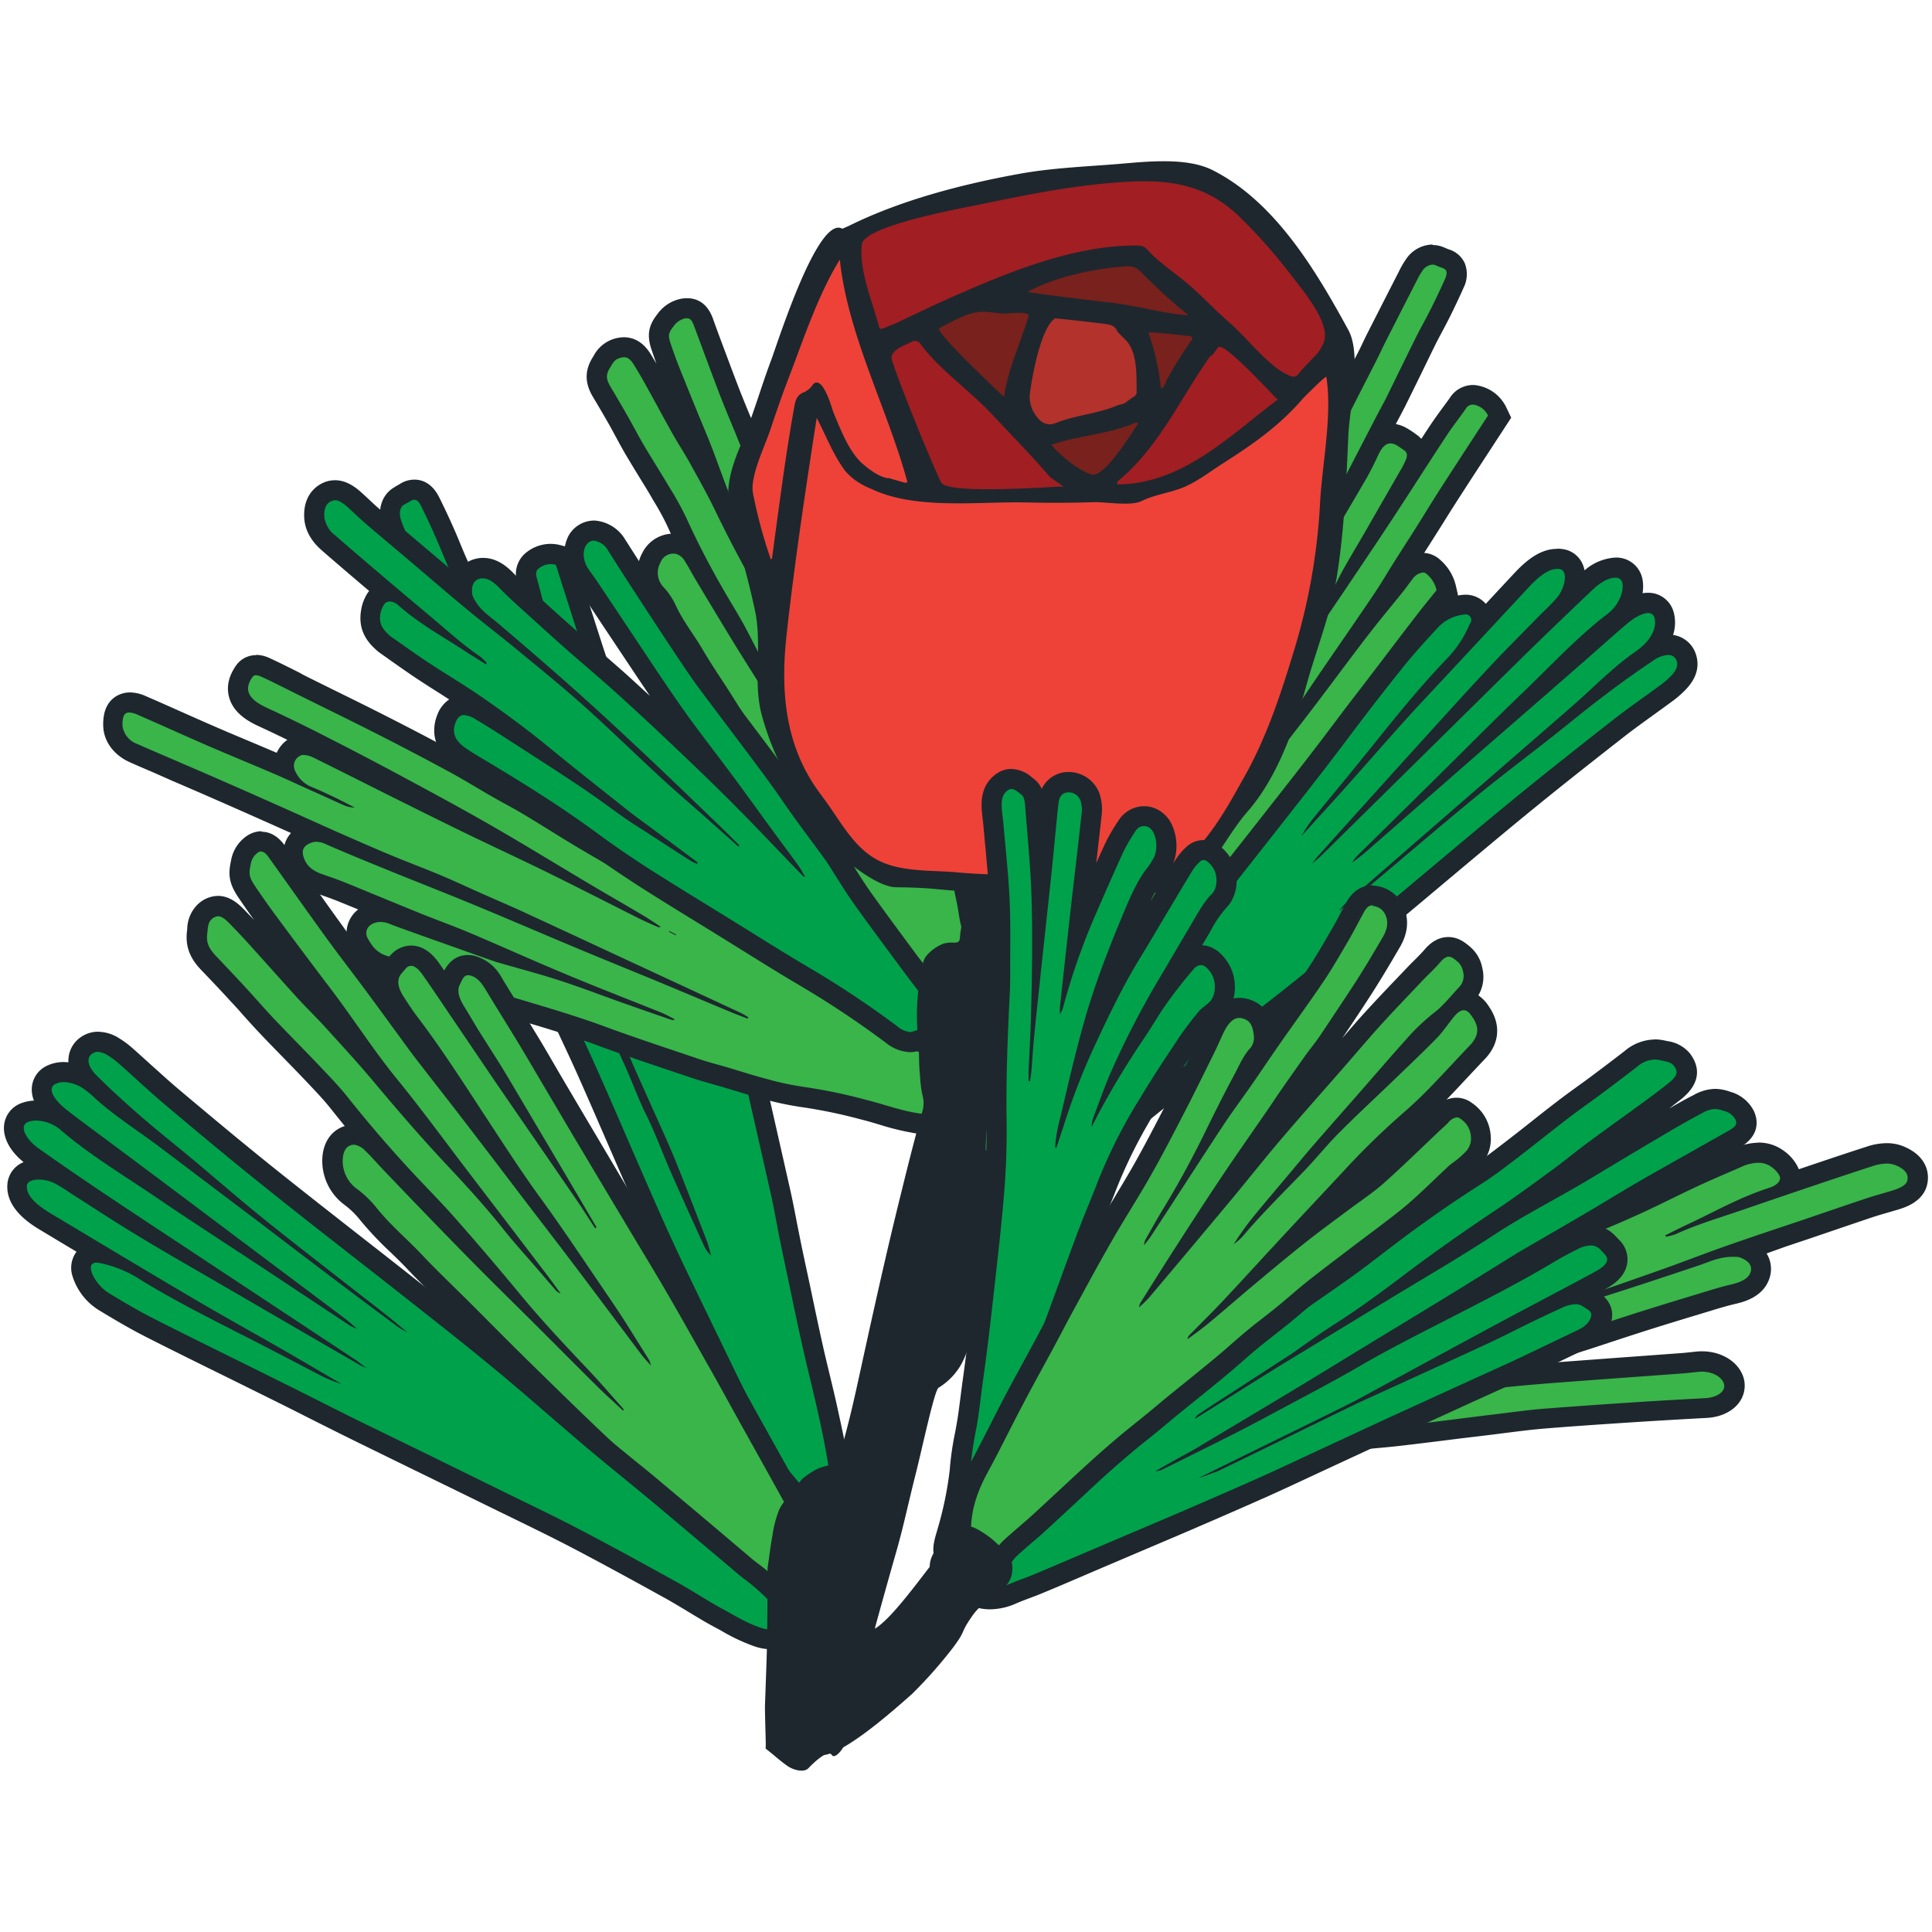 <?xml version="1.0" encoding="UTF-8"?>
<svg width="236mm" height="236mm" version="1.1" viewBox="0 0 236 236" xml:space="preserve" xmlns="http://www.w3.org/2000/svg"><defs><style>.cls-1{fill:#fff;}</style><style>.cls-1{fill:none;}.cls-2{fill:#00a14b;}.cls-3{fill:#1e272e;}.cls-4{fill:#39b54a;}.cls-5{fill:#a11e22;}.cls-6{fill:#ee4238;}.cls-7{fill:#b3322b;}.cls-8{fill:#78211d;}</style><style>.cls-1{fill:#fff;}</style></defs><g transform="translate(-2.081 -1.825)"><g transform="matrix(.491 0 0 .491 1.205 21.588)"><g transform="translate(.095 -.137)" data-name="Layer 8"><g data-name="Layer 5"><path class="cls-2" d="m245.45 266a4.05 4.05 0 0 1-3.93-3.11c-0.49-1.63-0.75-3.73 1.12-6.91a44.82 44.82 0 0 1 5.26-6.9c0.48-0.54 1-1.08 1.43-1.64 1.53-1.8 3.15-3.52 4.71-5.18 1.39-1.47 2.82-3 4.16-4.54 5.59-6.46 11.58-13.42 17.47-20.55 3.43-4.15 6.83-8.51 10.11-12.73l2.9-3.71 10.82-13.83q7.1-9.1 14.21-18.19c2.37-3 4.77-6 7.17-9 1.83-2.3 3.67-4.59 5.49-6.89 2.62-3.31 5.22-6.62 7.83-9.94 4.78-6.08 9.73-12.36 14.65-18.5 2.86-3.57 6-7 8.92-10.09a12.75 12.75 0 0 1 8.32-4 4.26 4.26 0 0 1 3.17 1.18 4 4 0 0 1 0.84 3.6l10.08-10.85c3.39-3.66 6.2-5.36 8.84-5.36a5.72 5.72 0 0 1 1.84 0.3 3.84 3.84 0 0 1 2.47 2.73c0.56 2-0.08 4.84-1.54 7.14q2.43-2.32 4.8-4.54c2.26-2.12 4.88-3.38 7-3.38a4.12 4.12 0 0 1 4.26 3.43c0.49 2.67-0.72 6-2.93 8.49 1.47-1.22 4.2-3.16 6.73-3.16a4 4 0 0 1 4 3.06c0.72 2.6-0.24 5.66-2.51 8.27a8 8 0 0 1 3.53-0.93 4.59 4.59 0 0 1 4.55 3.29c0.66 2.06 0 4.16-2.06 6.23a23.37 23.37 0 0 1-2.58 2.29c-1.52 1.12-3 2.22-4.56 3.32-2.65 1.91-5.39 3.89-8.06 6-9.21 7.2-16.94 13.3-24.7 19.69-6.86 5.63-13.83 11.47-20.56 17.13q-6.32 5.3-12.63 10.57l-4.07 3.43c-6.09 5.08-12.39 10.34-18.61 15.28-4.77 3.79-9.63 7.49-14.32 11.07-3.35 2.55-6.69 5.1-10 7.7-3 2.35-6.1 4.82-9.07 7.22-2.4 1.92-4.8 3.85-7.2 5.74q-6.43 5.09-12.89 10.08c-2.43 1.9-4.87 3.79-7.3 5.7l-0.88 0.67c-1.09 0.84-2.11 1.64-3.11 2.54a47.89 47.89 0 0 1-9 6.22l-1.19 0.69a5.84 5.84 0 0 1-2.98 0.87zm156.42-150.32c-2.69 2.14-5.34 4.54-8 7l0.4-0.35q1.65-1.44 3.28-2.9c1.45-1.22 2.88-2.5 4.32-3.75z"/><path class="cls-3" d="m389 101.4a3.39 3.39 0 0 1 1.05 0.17c1.64 0.54 1.12 4.53-1.11 7.12-1.23 1.44-2.6 2.71-3.91 4-3.44 3.51-6.91 7-10.32 10.53-3 3.16-6 6.41-9 9.67q-10.47 11.5-20.9 23.06-7.8 8.64-15.58 17.31c-0.23 0.25-0.43 0.56-1.19 1.56 1.24-1.08 1.89-1.59 2.5-2.19l34.94-34.46c6.25-6.16 12.48-12.34 18.75-18.45q7-6.8 14-13.41c1.84-1.72 3.87-2.7 5.29-2.7a1.63 1.63 0 0 1 1.8 1.38c0.39 2.15-1 5.56-3.6 7.54-7.45 5.65-14.37 13.12-21.47 19.94-7.44 7.14-14.79 14.58-22.19 21.88q-9.22 9.11-18.46 18.18a8.35 8.35 0 0 0-1.53 2c1.19-0.94 2.39-1.81 3.57-2.83q14.85-13 29.71-26 12.34-10.7 24.65-21.47c3.49-3.06 7-6.22 10.47-9.17 1.79-1.5 3.82-2.65 5.22-2.65a1.54 1.54 0 0 1 1.62 1.23c0.54 2-0.45 4.65-2.95 6.94a22.25 22.25 0 0 1-2.36 1.82c-5.32 3.77-10.37 9-15.54 13.49-7.94 6.93-15.89 13.8-23.83 20.7q-10.75 9.33-21.49 18.67-5 4.35-10 8.76a14.35 14.35 0 0 0-2.38 2.55c1.81-1.45 3.62-2.85 5.42-4.36 9.52-8 19-16.14 28.56-24 6.43-5.29 12.91-10.14 19.36-15.23 4.22-3.32 8.43-6.84 12.66-10 4-3.07 8.13-6 12.18-8.72a7.14 7.14 0 0 1 3.73-1.43 2.12 2.12 0 0 1 2.17 1.56c0.35 1.11-0.09 2.31-1.47 3.71a20.14 20.14 0 0 1-2.28 2c-4.22 3.13-8.46 6-12.67 9.34-8.26 6.46-16.52 13-24.75 19.73-11.08 9.1-22.13 18.49-33.2 27.71-7.55 6.28-15.09 12.64-22.66 18.65-8.09 6.44-16.22 12.45-24.33 18.75-5.43 4.23-10.84 8.7-16.27 13-6.73 5.3-13.46 10.51-20.19 15.77-1.38 1.07-2.78 2.11-4.13 3.33a52.14 52.14 0 0 1-9.76 6.6 3.58 3.58 0 0 1-1.71 0.58 1.61 1.61 0 0 1-1.53-1.35c-0.35-1.13-0.57-2.46 0.87-4.92 1.85-3.15 4.23-5.57 6.44-8.18 2.86-3.35 6-6.37 8.86-9.7 5.88-6.8 11.76-13.64 17.51-20.6 4.45-5.38 8.72-11 13-16.49 8.36-10.68 16.67-21.39 25-32.06 4.18-5.33 8.45-10.58 12.65-15.89 7.49-9.47 14.92-19 22.47-28.42 2.78-3.47 5.79-6.75 8.79-10a10.36 10.36 0 0 1 6.5-3.17 1.39 1.39 0 0 1 1.41 2.24 28.68 28.68 0 0 1-5.33 8.32c-8.45 8.69-15.95 18.51-23.7 28-3.19 3.92-6.43 7.79-9.62 11.72a31.73 31.73 0 0 0-3.28 4.83c3.5-3.85 7-7.67 10.48-11.55 6.05-6.76 12-13.66 18.11-20.33 9.35-10.01 18.66-20.01 27.95-30.01 2.51-2.7 4.91-4.56 7-4.56m0-5c-4.39 0-8 3.29-10.68 6.16l-3.73 4-3.26 3.51a3.26 3.26 0 0 0-0.31-0.33 6.7 6.7 0 0 0-5-1.94 15.25 15.25 0 0 0-10.02 4.73c-3 3.17-6.13 6.6-9.05 10.24-4.95 6.19-9.95 12.46-14.75 18.56q-3.88 4.95-7.79 9.89-2.71 3.44-5.47 6.86c-2.37 2.95-4.81 6-7.2 9q-7.1 9-14.15 18.12-5.44 7-10.88 13.94l-2.9 3.72c-3.27 4.2-6.66 8.54-10.07 12.67-5.86 7.09-11.84 14-17.43 20.5-1.31 1.51-2.66 2.94-4.08 4.46-1.59 1.69-3.23 3.43-4.81 5.28-0.46 0.54-0.92 1.08-1.39 1.61a46.34 46.34 0 0 0-5.55 7.28c-2.37 4-2 6.88-1.35 8.91a6.53 6.53 0 0 0 6.32 4.89 8.44 8.44 0 0 0 4.23-1.26l1.18-0.69a49.55 49.55 0 0 0 9.43-6.53c0.91-0.83 1.89-1.59 2.93-2.39l0.91-0.7 7.25-5.66c4.24-3.3 8.63-6.72 12.95-10.12 2.42-1.91 4.87-3.88 7.23-5.78 3-2.38 6-4.85 9-7.18 3.32-2.59 6.71-5.17 10-7.67 4.71-3.59 9.58-7.3 14.37-11.11 6.24-5 12.54-10.22 18.64-15.3l4.11-3.43q6.33-5.26 12.65-10.59c6.73-5.64 13.68-11.48 20.52-17.1 7.75-6.36 15.46-12.46 24.66-19.65 2.63-2.06 5.34-4 8-5.92 1.5-1.08 3.06-2.21 4.6-3.35a24.7 24.7 0 0 0 2.87-2.54c3.41-3.47 3.32-6.67 2.66-8.75a7 7 0 0 0-5.72-4.93 9.83 9.83 0 0 0 0.17-5.6 6.53 6.53 0 0 0-6.43-4.89 8.42 8.42 0 0 0-1.33 0.11 10.14 10.14 0 0 0 0-3.39 6.61 6.61 0 0 0-6.72-5.48 12.77 12.77 0 0 0-7.72 3.19c0-0.19-0.08-0.39-0.13-0.58a6.36 6.36 0 0 0-4.09-4.44 8.32 8.32 0 0 0-2.67-0.37z"/><path class="cls-4" d="m233 203.11a4.71 4.71 0 0 1-3.39-1.71c-0.87-0.92-1.68-1.9-2.46-2.85-0.41-0.5-0.82-1-1.24-1.49-0.76-0.89-1.54-1.77-2.31-2.66-1.58-1.8-3.22-3.66-4.77-5.62-0.66-0.83-1.33-1.63-2-2.44a54.55 54.55 0 0 1-5.76-7.87 14.86 14.86 0 0 0-1.33-1.84c-0.39-0.48-0.79-1-1.18-1.54l-1.3-1.87c-2.66-3.84-5.41-7.8-8.08-11.78-3-4.54-6.25-9.41-10.4-15.8q-2.35-3.64-4.66-7.34l-2.82-4.45c-0.77-1.2-1.54-2.39-2.32-3.57-1.59-2.44-3.23-5-4.76-7.56-0.78-1.32-1.61-2.58-2.5-3.9a53.3 53.3 0 0 1-4.31-7.34 14.55 14.55 0 0 0-2.63-3.89 7.68 7.68 0 0 1-1.09-8.88 6.08 6.08 0 0 1 5.41-3.56 5.69 5.69 0 0 1 1.22 0.13 6.28 6.28 0 0 1 3.56 2.6c0.09 0.13 0.18 0.26 0.26 0.39q-2.14-4.27-4.14-8.54a63.7 63.7 0 0 0-3.4-6.25l-0.44-0.75c-1.07-1.81-2.17-3.6-3.27-5.4s-2.22-3.6-3.3-5.43c-0.82-1.4-1.61-2.84-2.37-4.24-0.54-1-1.09-2-1.65-3-1.34-2.37-2.76-4.8-4.21-7.23-1.14-1.9-2-4.24-0.14-7.27l0.24-0.39a6.24 6.24 0 0 1 2.93-2.89 6.42 6.42 0 0 1 2.49-0.57c2.39 0 3.74 1.71 4.66 3.21 1.1 1.8 2 3.32 2.81 4.8 0.94 1.7 1.87 3.42 2.81 5.13 1.3 2.38 2.6 4.77 3.93 7.13 0.64 1.14 1.34 2.28 2 3.39s1.55 2.54 2.29 3.88l0.81 1.46c1.6 2.88 3.24 5.84 4.78 8.88-1-2.39-1.85-4.8-2.72-7.17-1-2.66-2-5.42-3.08-8-2.17-5.22-4.39-10.66-6.61-16.19-0.91-2.28-1.75-4.58-2.49-6.83a5.85 5.85 0 0 1 1.13-6.4 7.19 7.19 0 0 1 4.24-2.88 5.78 5.78 0 0 1 1.12-0.12c2.77 0 3.7 2.49 4 3.3q1.21 3.23 2.41 6.45c1.35 3.64 2.75 7.4 4.16 11.06 0.87 2.27 1.82 4.55 2.73 6.76 0.69 1.67 1.38 3.34 2.05 5 1 2.52 2 5 3 7.59q1.08 2.8 2.19 5.61c0.4 1 0.83 2 1.26 3l2.06 4.74q1.59 3.63 3.15 7.29l0.42 1v-0.08c-2.13-6.76-4.32-13.74-7-20.26-0.56-1.34-1-2.72-1.4-4.06l-0.14-0.45c-0.95-3-0.1-5.67 2.27-7.06 0.4-0.24 0.81-0.44 1.23-0.65l0.48-0.24a5.18 5.18 0 0 1 2.39-0.63c1.48 0 3.5 0.71 4.71 4.09 0.66 1.82 1.29 3.67 1.9 5.49a5.29 5.29 0 0 1 2.13-3.29c0.14-0.1 0.26-0.2 0.39-0.31a5.15 5.15 0 0 1 3.33-1.44 4.58 4.58 0 0 1 1.75 0.37 6.67 6.67 0 0 1 3.8 4.81c0.51 1.94 1 3.86 1.58 5.79s1.1 4 1.63 6c0.59 2.21 1.14 4.43 1.68 6.65 0.25 1 1.79 7.2 1.79 7.2 0.79 3.17 1.58 6.34 2.39 9.51q1.49 5.88 3 11.77l1.1 4.27c0.36 1.39 0.72 2.79 1.09 4.18 0.8 3.06 1.62 6.22 2.37 9.36 1.12 4.62 2.16 9.34 3.17 13.91l0.15 0.71q1 4.54 2 9.11l0.93 4.35 1.06 5q1.28 5.87 2.51 11.75c0.18 0.89 0.32 1.78 0.45 2.63s0.3 1.89 0.5 2.77a8.47 8.47 0 0 1-2.77 8.75c-0.73 0.62-1.47 1.21-2.22 1.79s-1.32 1-2 1.58a5 5 0 0 1-3.24 1.34z"/><path class="cls-3" d="m172.6 39.08c0.77 0 1.2 0.44 1.67 1.68 2.2 5.84 4.33 11.72 6.57 17.53 1.54 4 3.23 7.86 4.8 11.81 1.75 4.38 3.43 8.8 5.16 13.19 0.52 1.32 1.1 2.6 1.66 3.9 1.61 3.72 3.25 7.44 4.84 11.18 2.45 5.77 4.86 11.56 7.3 17.33 2 4.83 4.1 9.63 6.1 14.47 2.82 6.81 5.59 13.64 8.4 20.45 0.32 0.77 0.76 1.46 1.27 2.44a4.51 4.51 0 0 0 0.08-1c-0.78-2.77-1.54-5.55-2.37-8.3q-1-3.19-2.07-6.34c-2.42-7-4.65-14-7.31-20.88-2.22-5.72-4-11.71-5.89-17.63-2.33-7.38-4.6-14.77-7.54-21.82-0.58-1.38-1-2.85-1.47-4.3-0.59-1.91-0.17-3.37 1.16-4.16 0.52-0.3 1-0.54 1.58-0.82a2.8 2.8 0 0 1 1.25-0.35c1 0 1.77 0.79 2.36 2.44 1.07 3 2.06 6 3.07 9 1.53 4.52 3 9 4.57 13.54 3.06 8.86 6.21 17.69 9.21 26.56 0.68 2 1.27 4 1.9 6l0.38-0.15c-0.51-2.09-1-4.18-1.53-6.26-2.18-8.71-4.34-17.44-6.58-26.14-0.85-3.33-1.9-6.6-2.84-9.9-0.47-1.69-0.89-3.41-1.33-5.11-0.49-1.85-0.28-3.25 1-4.18 0.73-0.54 1.36-1.27 2.24-1.27a1.91 1.91 0 0 1 0.76 0.17 4.2 4.2 0 0 1 2.37 3.15c1.05 3.94 2.18 7.84 3.22 11.78 0.84 3.18 1.6 6.38 2.4 9.57 1.15 4.59 2.28 9.18 3.44 13.76 1.36 5.35 2.75 10.7 4.12 16 1.15 4.5 2.37 9 3.45 13.5 1.17 4.84 2.24 9.71 3.31 14.58 1 4.47 1.92 9 2.88 13.44 1.19 5.57 2.41 11.13 3.57 16.7 0.38 1.81 0.55 3.66 1 5.45a6 6 0 0 1-1.94 6.29c-1.38 1.16-2.81 2.2-4.19 3.36a2.62 2.62 0 0 1-1.59 0.81 2.28 2.28 0 0 1-1.57-0.93c-1.26-1.32-2.41-2.84-3.62-4.25-2.34-2.73-4.76-5.36-7-8.21-2.57-3.24-5.37-6.17-7.55-10-0.75-1.32-1.78-2.34-2.63-3.57-3.13-4.52-6.27-9-9.35-13.61q-5.25-7.81-10.38-15.77c-2.52-3.89-5-7.85-7.47-11.77-2.35-3.68-4.81-7.25-7-11s-4.82-6.95-6.69-11a17 17 0 0 0-3.11-4.58 5.18 5.18 0 0 1-0.68-6 3.4 3.4 0 0 1 3.93-2.16 3.77 3.77 0 0 1 2 1.56c1 1.52 1.89 3.27 2.86 4.89q4.09 6.84 8.22 13.64 3.19 5.22 6.46 10.38c2.28 3.62 4.62 7.18 6.92 10.79 3.35 5.25 6.68 10.54 10.05 15.78 1.17 1.82 2.45 3.53 3.67 5.3l0.24-0.3c-1.57-2.89-3.06-5.83-4.71-8.64-3.38-5.78-6.79-11.54-9.76-17.73q-4.12-8.59-8.55-17c-1.86-3.52-4-6.84-5.93-10.26-3.24-5.61-6.24-11.42-9-17.48a75.36 75.36 0 0 0-4-7.24c-2.15-3.64-4.41-7.19-6.57-10.83-1.38-2.35-2.64-4.81-4-7.19s-2.81-4.87-4.25-7.27c-1.09-1.84-1.19-3-0.16-4.66 0.56-0.9 1-1.89 2-2.3a4.21 4.21 0 0 1 1.54-0.38c0.93 0 1.65 0.58 2.52 2s1.87 3.11 2.76 4.71c2.26 4.08 4.47 8.21 6.75 12.27 1.38 2.47 2.92 4.78 4.29 7.26 2.18 3.94 4.4 7.86 6.39 12 3.14 6.49 6.45 12.83 10 19a162.84 162.84 0 0 1 7.88 14.88c1.34 3 2.92 5.75 4.38 8.62 0.85 1.65 1.68 3.3 2.53 4.94a1.93 1.93 0 0 0 0.93 0.92c-0.53-1.34-1-2.7-1.59-4q-4.79-11.36-9.62-22.78c-2.9-6.86-5.61-13.86-8.76-20.52-3.06-6.44-5.15-13.42-7.89-20q-3.35-8.06-6.59-16.16-1.32-3.29-2.45-6.68c-0.65-2-0.4-2.63 0.73-4.08a4.77 4.77 0 0 1 2.76-2 3.9 3.9 0 0 1 0.63-0.07m0-5a8.67 8.67 0 0 0-1.62 0.17 9.58 9.58 0 0 0-5.72 3.76c-1.91 2.46-2.83 4.77-1.53 8.72 0.4 1.21 0.83 2.42 1.27 3.64-0.4-0.68-0.83-1.4-1.3-2.17-0.67-1.08-2.69-4.4-6.79-4.4a8.8 8.8 0 0 0-3.44 0.76 8.65 8.65 0 0 0-4.12 3.92l-0.21 0.34c-2.67 4.24-1.22 7.67 0.1 9.88 1.46 2.44 2.87 4.85 4.19 7.18 0.55 1 1.09 2 1.63 3 0.77 1.41 1.56 2.88 2.41 4.31 1.1 1.85 2.22 3.69 3.31 5.47s2.22 3.56 3.22 5.35l0.45 0.75a63.46 63.46 0 0 1 3.26 6c0.29 0.64 0.58 1.28 0.88 1.92a8.62 8.62 0 0 0-7.14 4.85 10.22 10.22 0 0 0 1.55 11.81 11.59 11.59 0 0 1 2.15 3.2 55.18 55.18 0 0 0 4.51 7.67c0.86 1.3 1.68 2.52 2.42 3.79 1.56 2.66 3.22 5.2 4.83 7.65 0.77 1.18 1.54 2.36 2.3 3.55l2.8 4.43c1.53 2.42 3.11 4.93 4.7 7.38 4.16 6.41 7.37 11.3 10.42 15.84 2.67 4 5.43 8 8.1 11.8l1.29 1.87c0.44 0.64 0.89 1.19 1.29 1.69a13.81 13.81 0 0 1 1.11 1.5 55.28 55.28 0 0 0 6 8.24c0.69 0.82 1.33 1.6 2 2.39 1.59 2 3.25 3.9 4.85 5.72 0.77 0.88 1.54 1.75 2.29 2.64 0.41 0.47 0.81 1 1.21 1.44 0.81 1 1.65 2 2.58 3a7.15 7.15 0 0 0 5.2 2.49 7.45 7.45 0 0 0 4.81-2c0.6-0.51 1.23-1 1.9-1.52s1.52-1.2 2.3-1.86a11 11 0 0 0 3.54-11.24c-0.18-0.79-0.31-1.67-0.46-2.59s-0.28-1.8-0.47-2.76c-0.82-3.92-1.68-7.9-2.51-11.74-0.36-1.66-0.71-3.33-1.07-5l-0.93-4.36c-0.63-3-1.29-6.07-2-9.11l-0.14-0.63c-1-4.6-2.06-9.36-3.18-14-0.76-3.16-1.59-6.32-2.39-9.39-0.37-1.39-0.73-2.79-1.09-4.19l-1.12-4.38q-1.5-5.82-3-11.65c-0.81-3.17-1.6-6.35-2.39-9.53l-1.05-4.21c-0.24-1-0.49-2-0.73-2.94-0.54-2.19-1.1-4.46-1.69-6.7-0.53-2-1.09-4-1.64-6s-1.01-3.82-1.53-5.82a9.07 9.07 0 0 0-5.21-6.42 6.94 6.94 0 0 0-2.73-0.58 7.62 7.62 0 0 0-4.92 2l-0.14 0.12-0.33-0.93c-1.87-5.18-5.56-5.74-7.07-5.74a7.73 7.73 0 0 0-3.54 0.91l-0.44 0.22c-0.41 0.2-0.88 0.44-1.39 0.73a8 8 0 0 0-2.68 2.57c-0.51-1.25-1-2.49-1.52-3.69-0.91-2.2-1.85-4.47-2.71-6.7-1.41-3.65-2.8-7.4-4.15-11q-1.22-3.24-2.38-6.49c-1.53-4.07-4.3-4.92-6.35-4.92z"/><path class="cls-2" d="m205.15 334.28a7.3 7.3 0 0 1-5.25-2.35l-0.23-0.28c-1.81-2.16-3.61-4.31-5.4-6.51a15.69 15.69 0 0 1-1.41-2.23l-0.73-1.38c-1.31-2.43-2.66-4.95-3.95-7.46-1.08-2.12-2.14-4.3-3.16-6.41l-1.82-3.75q-3.85-7.91-7.69-15.91l-1.92-4c-2.24-4.62-4.55-9.4-6.74-14.15s-4.43-9.86-6.54-14.69l-1.19-2.71q-2.16-4.94-4.29-9.88c-2.28-5.25-4.63-10.67-7-16-1.53-3.42-3.15-6.87-4.71-10.22-1.24-2.65-2.48-5.3-3.7-8-2.62-5.78-5.17-11.54-8.19-18.4-3.08-7-6.06-13.42-9.1-19.61-1.53-3.12-2.9-6.36-4.21-9.5-0.59-1.38-1.17-2.77-1.77-4.15-0.08-0.2-0.17-0.4-0.25-0.61s-0.16-0.42-0.26-0.62c-1-2.1-2.8-6 1.24-8.78a25 25 0 0 1 2.23-1.31c0.34-0.18 0.7-0.37 1.08-0.59l1.92-1.08c-1.19-2.86-2.4-5.69-3.59-8.48l-2.25-5.3q-3.32-7.84-6.67-15.67c-0.38-0.89-0.78-1.77-1.19-2.64s-0.75-1.62-1.1-2.43q-3.64-8.34-7.24-16.69a21.19 21.19 0 0 1-1.1-3c-0.9-3.42 0.54-5.58 2.19-6.46l0.13-0.07c0.42-0.22 0.84-0.44 1.24-0.69a4.14 4.14 0 0 1 2.24-0.7c2.43 0 3.59 2.32 4 3.08 1.17 2.37 2.34 4.87 3.57 7.64 0.57 1.28 1.1 2.57 1.64 3.86s1.06 2.57 1.62 3.83q2 4.41 4 8.8c1.13 2.49 2.25 5 3.37 7.48 0.46 1 0.88 2.07 1.31 3.11 0.27 0.69 0.55 1.38 0.84 2.06l2.37 5.55a5.55 5.55 0 0 1 0.18-3.2 5 5 0 0 1 3-2.82 18.64 18.64 0 0 1 2.34-0.71l0.31-0.08a3.74 3.74 0 0 1 1-0.13c1 0 2.75 0.37 3.95 2.9l0.2 0.41c0.17 0.35 0.36 0.74 0.53 1.15-1.29-4-2.59-8-3.84-12-0.54-1.71-1-3.43-1.42-5.1-0.28-1.08-0.56-2.16-0.87-3.24-0.79-2.82 0.58-4.3 1.2-4.8a7.37 7.37 0 0 1 4.67-1.77 7.9 7.9 0 0 1 2 0.27l1.31 0.36 2.41 7.56c1.61 5.06 3.2 10.07 4.82 15.07 0.78 2.39 1.59 4.77 2.4 7.15 0.54 1.57 1.07 3.15 1.6 4.72q0.9 2.7 1.78 5.41 0.8 2.45 1.61 4.89c0.36 1.09 0.74 2.18 1.12 3.28 0.69 2 1.4 4 2 6.06l0.78 2.62c-0.18-0.88-0.37-1.76-0.55-2.63q-0.54-2.55-1.09-5.1c-0.15-0.71-0.33-1.41-0.52-2.12l-0.39-1.58a6.43 6.43 0 0 1 0.59-5.23 3.84 3.84 0 0 1 2.72-1.62 14.9 14.9 0 0 1 1.68-0.11 9.18 9.18 0 0 1 4.44 1.12l1 0.54s0.66 3 0.86 3.93c0.44 2 0.89 4.1 1.38 6.15 1 4.3 2.07 8.6 3.12 12.89l1.68 6.91 0.9 3.77 1.08 4.51 1.41 5.69c0.83 3.37 1.67 6.74 2.47 10.12 1.59 6.73 3.15 13.58 4.66 20.21l0.51 2.24q4.77 20.94 9.5 41.88c0.47 2.1 0.89 4.23 1.28 6.28 0.26 1.31 0.51 2.63 0.78 3.94q1.44 6.94 2.92 13.91l0.72 3.39c0.78 3.71 1.59 7.54 2.44 11.3 0.51 2.29 1.06 4.58 1.61 6.86 0.65 2.67 1.31 5.44 1.91 8.17 1 4.55 2 9 2.65 13.51a12.17 12.17 0 0 1-1.72 8.62 3.77 3.77 0 0 1-3.46 1.75z"/><path class="cls-3" d="m104.78 84.21c0.61 0 1.14 0.51 1.73 1.69 1.23 2.48 2.4 5 3.53 7.55s2.13 5.15 3.26 7.69c2.42 5.44 4.91 10.85 7.34 16.28 0.75 1.69 1.41 3.43 2.13 5.13l7.36 17.25c1.79 4.2 3.64 8.37 5.35 12.6 2.17 5.38 4.79 10.47 7.33 15.62 1.15 2.32 2.33 4.63 3.4 7 1.82 4.07 3.54 8.19 5.34 12.27a55.17 55.17 0 0 0 3.5 6.84c-0.32-1-0.62-2-1-3-2-5.8-4-11.61-6.16-17.38-2.68-7.25-5.52-14.44-8.24-21.68-2.13-5.67-4.17-11.38-6.31-17.05-0.75-2-1.62-4-2.55-5.88-1.55-3.21-1.39-4.89 0.72-5.73a18.67 18.67 0 0 1 2.35-0.69 1.12 1.12 0 0 1 0.36 0c0.64 0 1.21 0.46 1.69 1.47 0.28 0.59 0.59 1.17 0.82 1.78q3.41 9 6.8 18.08c1.3 3.48 2.55 7 3.89 10.46 0.8 2.08 1.78 4.1 2.56 6.19 1.25 3.32 2.41 6.66 3.57 10 0.94 2.73 1.83 5.47 2.75 8.2 0.17 0.52 0.38 1 0.6 1.54a126.58 126.58 0 0 1 5.45 15.26c0.44 1.5 1.11 3 1.66 4.45 0.46 1.22 0.88 2.46 1.33 3.68 0.29 0.81 0.62 1.61 0.93 2.41l0.35-0.08c-0.94-3-1.84-6.11-2.84-9.15-1.31-4-2.82-7.9-4-11.89-1.41-4.6-2.53-9.26-3.89-13.88q-3.54-12-7.21-24-2.28-7.47-4.65-14.91c-2.17-6.82-4.41-13.62-6.55-20.45-0.85-2.74-1.48-5.52-2.26-8.27-0.3-1.08-0.11-1.8 0.36-2.18a4.87 4.87 0 0 1 3.1-1.21 4.75 4.75 0 0 1 1.3 0.19c2.3 7.21 4.54 14.28 6.82 21.35 1.29 4 2.68 7.92 4 11.88 1.14 3.43 2.25 6.87 3.39 10.3 1 3.09 2.18 6.16 3.11 9.27 2.9 9.69 5.67 19.4 8.59 29.09 1.45 4.8 3.14 9.55 4.66 14.34 1.75 5.48 3.43 11 5.14 16.46 0.69 2.21 1.4 4.41 2.31 6.63-0.34-1.79-0.61-3.58-1-5.36-2-9-4-18-6.16-27.06-2-8.57-4.29-17.14-6.35-25.72-1.17-4.91-2.13-9.83-3.21-14.74-0.27-1.25-0.62-2.5-0.92-3.75-0.48-2-0.1-3.64 1.17-3.79a12.64 12.64 0 0 1 1.39-0.09 6.71 6.71 0 0 1 3.26 0.82c0.66 3 1.28 6 2 9 1.57 6.61 3.2 13.21 4.8 19.81 0.67 2.76 1.31 5.53 2 8.29 1.29 5.26 2.63 10.52 3.87 15.78 1.67 7.05 3.27 14.11 4.88 21.16q4.92 21.57 9.79 43.15c0.76 3.39 1.35 6.78 2 10.17q1.44 7 2.92 13.93c1 4.91 2.06 9.81 3.17 14.72s2.42 10 3.52 15c1 4.46 1.94 8.94 2.62 13.36a9.7 9.7 0 0 1-1.35 6.89 1.46 1.46 0 0 1-1.27 0.5 4.76 4.76 0 0 1-3.33-1.46c-1.88-2.24-3.75-4.48-5.61-6.76a10.79 10.79 0 0 1-1.14-1.84c-1.57-2.92-3.15-5.83-4.66-8.79-1.35-2.64-2.63-5.32-3.93-8q-4.36-9-8.72-18c-2.9-6-5.84-12-8.64-18.09-2.65-5.74-5.17-11.55-7.71-17.35-3.77-8.62-7.46-17.28-11.29-25.87-2.72-6.12-5.64-12.12-8.41-18.21s-5.48-12.24-8.18-18.38c-2.93-6.64-6-13.21-9.15-19.71-2.16-4.39-4-9-5.92-13.53-0.19-0.43-0.35-0.87-0.54-1.29-1.46-3.14-1.39-4.45 0.38-5.67 0.93-0.63 1.92-1.1 3.13-1.78 2.07 4.41 4 8.44 5.86 12.46 1.82 3.85 3.65 7.68 5.48 11.52 1.16 2.43 2.36 4.84 3.45 7.31 3.22 7.31 6.37 14.67 9.61 22 1.5 3.41 3.16 6.73 4.72 10.1 2.14 4.65 4.24 9.32 6.37 14 2 4.3 3.54 8.76 5.66 13 2.21 4.45 3.92 9.23 5.93 13.82 2.74 6.23 5.56 12.43 8.38 18.62a7.29 7.29 0 0 0 1.75 2.34c-0.35-1.14-0.62-2.31-1-3.42-3.41-8.82-6.08-15.75-8.18-20.89-2-4.83-4.21-9.54-6.32-14.31-1.84-4.15-3.75-8.27-5.49-12.47-1.17-2.84-2-5.82-3.14-8.69-3.39-8.7-6.69-17.44-10.32-26-2.56-6.08-5.6-11.93-8.42-17.89-3.15-6.65-6.27-13.29-9-20.16-2.6-6.47-5.39-12.88-8.11-19.31q-3.31-7.85-6.67-15.68c-0.73-1.71-1.56-3.37-2.3-5.08q-3.67-8.34-7.3-16.73a19.69 19.69 0 0 1-1-2.62c-0.47-1.77-0.08-3.06 0.94-3.61 0.52-0.27 1-0.54 1.53-0.86a1.8 1.8 0 0 1 0.91-0.31m0-5a6.61 6.61 0 0 0-3.57 1.08c-0.3 0.19-0.68 0.39-1.09 0.61l-0.09 0.1c-3.13 1.66-4.48 5.32-3.42 9.3a22.9 22.9 0 0 0 1.21 3.32c2.56 5.93 4.93 11.39 7.25 16.7 0.36 0.83 0.74 1.66 1.12 2.48s0.81 1.73 1.17 2.57c1.93 4.51 4 9.34 6.66 15.66q1.11 2.66 2.25 5.29l2.72 6.43-1 0.56a28.33 28.33 0 0 0-2.46 1.44c-5.78 4-3 9.94-2.1 11.9 0.08 0.17 0.15 0.34 0.21 0.5s0.18 0.45 0.28 0.68c0.59 1.37 1.17 2.74 1.75 4.12 1.33 3.17 2.71 6.45 4.27 9.63 3 6.16 6 12.55 9.06 19.52s5.58 12.65 8.21 18.43c1.22 2.68 2.49 5.39 3.71 8 1.56 3.32 3.17 6.76 4.68 10.16 2.36 5.3 4.71 10.73 7 16 1.43 3.29 2.85 6.58 4.29 9.86l1.18 2.7c2.12 4.84 4.31 9.85 6.57 14.74s4.53 9.59 6.77 14.23c0.63 1.31 1.27 2.62 1.9 3.94q3.81 7.9 7.66 15.79l1.07 2.21 0.8 1.65c1 2.11 2.08 4.3 3.18 6.44 1.31 2.56 2.68 5.12 4 7.59l0.69 1.29a17.27 17.27 0 0 0 1.67 2.63c1.83 2.25 3.7 4.48 5.51 6.64l0.15 0.17a9.67 9.67 0 0 0 7.16 3.25 6.34 6.34 0 0 0 5.47-2.79 14.65 14.65 0 0 0 2.09-10.36c-0.73-4.61-1.73-9.11-2.73-13.67-0.6-2.75-1.27-5.53-1.92-8.22-0.54-2.24-1.1-4.56-1.61-6.82-0.84-3.74-1.65-7.57-2.43-11.26l-0.71-3.4c-0.94-4.43-2-9.19-2.92-13.9-0.27-1.3-0.52-2.6-0.77-3.91-0.4-2.07-0.82-4.21-1.3-6.35-3.12-13.84-6.32-27.9-9.42-41.5l-0.38-1.66-0.21-0.92c-1.51-6.65-3.07-13.51-4.67-20.28-0.8-3.38-1.65-6.81-2.47-10.12-0.47-1.9-0.95-3.8-1.41-5.7-0.37-1.5-0.72-3-1.08-4.51l-0.9-3.76c-0.56-2.29-1.11-4.58-1.67-6.87q-1.57-6.47-3.13-12.93c-0.48-2-0.93-4.09-1.36-6.1-0.21-0.94-0.41-1.88-0.62-2.82l-0.5-2.25-2-1.08a11.65 11.65 0 0 0-5.61-1.41 14.82 14.82 0 0 0-2 0.13 6.26 6.26 0 0 0-4 2c-0.47-1.45-0.95-2.89-1.43-4.33l-1.6-4.74c-0.8-2.33-1.62-4.74-2.39-7.11-1.61-5-3.22-10-4.78-14.94-0.68-2.12-1.35-4.24-2-6.38l-0.83-2.59-2.62-0.72a10 10 0 0 0-2.62-0.36 9.74 9.74 0 0 0-6.23 2.32 6.81 6.81 0 0 0-2 7.43c0.29 1 0.56 2.08 0.85 3.19 0.44 1.69 0.9 3.45 1.45 5.21 0.45 1.45 0.91 2.89 1.37 4.34a5.9 5.9 0 0 0-1.44 0.21l-0.32 0.08a20.54 20.54 0 0 0-2.62 0.81 8.35 8.35 0 0 0-2.46 1.47l-0.69-1.68c-0.42-1-0.85-2.11-1.34-3.19q-1.68-3.75-3.38-7.5c-1.32-2.92-2.65-5.84-3.95-8.77-0.55-1.23-1.06-2.46-1.6-3.77s-1.08-2.61-1.66-3.92c-1.24-2.8-2.43-5.33-3.63-7.74-1.83-3.7-4.38-4.47-6.2-4.47z"/><path class="cls-4" d="m232.21 239.57a14.34 14.34 0 0 1-2-0.15 62.63 62.63 0 0 1-9.21-2.22c-1.51-0.44-3.07-0.9-4.58-1.28a130.68 130.68 0 0 0-15.21-3.13 75.62 75.62 0 0 1-9.25-2c-2.31-0.6-4.6-1.3-6.81-2l-3.1-0.94c-0.77-0.23-1.55-0.44-2.32-0.66-1.58-0.44-3.22-0.9-4.85-1.45l-4.88-1.6c-6.13-2.06-12.48-4.19-18.71-6.5-6.39-2.36-12.91-4.3-19.21-6.18l-4.08-1.24c-5.4-1.62-10.87-3.47-16.17-5.25l-3-1c-1.42-0.47-2.83-1-4.2-1.55-1.12-0.44-2.25-0.87-3.38-1.27a23.09 23.09 0 0 0-3.27-0.83 9.46 9.46 0 0 1-5.75-3.92c-0.11-0.18-0.23-0.36-0.35-0.54a9.44 9.44 0 0 1-1.08-1.92 5 5 0 0 1 0.5-4.68 6.18 6.18 0 0 1 5.16-2.47 8.3 8.3 0 0 1 3 0.56c2.25 0.87 4.56 1.69 6.8 2.48l2.52 0.9c-1.06-0.41-2.11-0.82-3.17-1.25l-9.37-3.84c-3-1.22-5.93-2.45-8.89-3.65-2.17-0.88-4.34-1.64-6-2.21a9.13 9.13 0 0 1-6-5.23c-1.72-4.44 1.13-6.37 2.44-7a6.91 6.91 0 0 1 2-0.64l-2.25-1-5.54-2.47q-8.1-3.62-16.2-7.17c-3.41-1.5-6.82-3-10.23-4.44l-4.55-2-1.82-0.78c-1.43-0.61-2.86-1.22-4.28-1.87a8 8 0 0 1-5-6.4 10.1 10.1 0 0 1 0.07-2.26c0.51-3.62 3.25-3.9 4.07-3.9a7.86 7.86 0 0 1 3.12 0.78c2.87 1.24 5.73 2.52 8.59 3.79s5.86 2.61 8.8 3.88 5.86 2.5 8.79 3.73c2.65 1.11 5.31 2.23 8 3.37l1 0.45a5.54 5.54 0 0 1 0.71-2.9 4.75 4.75 0 0 1 3.57-2.53 5.3 5.3 0 0 1 0.59 0 8.56 8.56 0 0 1 3.6 0.91c4.15 2 8.29 4.12 12.43 6.2q4.05 2 8.11 4.07c4.74 2.36 9.41 4.68 14.11 7-5.34-3-10.73-5.86-16-8.69l-0.5-0.27c-5.36-2.89-11.24-5.95-18-9.36-5-2.51-9.56-4.75-14.06-6.83-3.33-1.54-5.24-3.36-5.82-5.56a6.84 6.84 0 0 1 1.43-5.82 3.45 3.45 0 0 1 2.87-1.44 5.53 5.53 0 0 1 2.27 0.55c1.62 0.73 3.23 1.53 4.79 2.3l0.56 0.27 2.14 1.09 1.89 1 6.37 3.14c4.34 2.14 8.83 4.36 13.24 6.6 6.2 3.15 12.28 6.34 18.07 9.47 2.31 1.24 4.59 2.6 6.8 3.9 1.31 0.78 2.63 1.56 3.94 2.31 1.08 0.62 2.17 1.22 3.26 1.82 1.56 0.86 3.17 1.74 4.74 2.68 2.23 1.34 4.44 2.71 6.65 4.07 2.56 1.58 5.21 3.21 7.82 4.76 3.75 2.22 7.6 4.43 11.31 6.57q3.19 1.83 6.38 3.67l4.35 2.52c5.21 3 10.6 6.14 15.87 9.27 2.87 1.7 5.74 3.48 8.51 5.2 1.84 1.14 3.68 2.28 5.53 3.4 0.69 0.42 1.4 0.81 2.11 1.19s1.71 0.94 2.57 1.47q5.7 3.56 11.39 7.14l8.17 5.13q7.55 4.71 15.1 9.38l0.5 0.3c1.39 0.82 3.49 2.06 3.68 4.53 0.36 4.55-2.29 5.9-3.9 6.3-0.39 0.09-0.77 0.17-1.16 0.22-0.58 1.62-2.1 3.92-6.14 3.92z"/><path class="cls-3" d="m65.39 127.88a3.11 3.11 0 0 1 1.24 0.33c1.77 0.8 3.52 1.67 5.27 2.54 1.35 0.66 2.69 1.37 4 2 6.53 3.24 13.08 6.42 19.58 9.73q9.06 4.59 18 9.44c3.61 1.95 7.12 4.14 10.69 6.18 2.64 1.52 5.34 2.91 7.95 4.48 4.85 2.9 9.63 6 14.49 8.84 5.87 3.47 11.8 6.82 17.7 10.24 6.75 3.91 13.5 7.8 20.21 11.78 4.71 2.79 9.33 5.74 14 8.59 1.52 0.93 3.14 1.7 4.65 2.64 6.54 4.07 13 8.19 19.57 12.27q7.55 4.72 15.11 9.39c1.32 0.81 2.89 1.55 3 2.89 0.13 1.65-0.1 3.21-2 3.68a9.71 9.71 0 0 1-1.24 0.22 1.63 1.63 0 0 0-1.59 1.32c-0.47 1.8-1.7 2.59-3.86 2.59a12.54 12.54 0 0 1-1.64-0.12c-4.51-0.62-9-2.33-13.55-3.45a131.56 131.56 0 0 0-15.51-3.2 72.31 72.31 0 0 1-9-1.94c-3.25-0.85-6.52-1.91-9.78-2.88-2.36-0.69-4.72-1.29-7.08-2.08-7.83-2.65-15.67-5.22-23.49-8.1s-15.66-5.11-23.5-7.47c-6.36-1.91-12.73-4.11-19.1-6.25-2.52-0.84-5-1.92-7.55-2.81a25.46 25.46 0 0 0-3.63-0.93 7 7 0 0 1-4.09-2.77 14.56 14.56 0 0 1-1.22-2c-0.81-2.14 1-3.77 3.32-3.77a5.61 5.61 0 0 1 2.06 0.4c3 1.15 6 2.19 9 3.27l15.42 5.48c1.06 0.37 2.12 0.74 3.18 1.05 5 1.45 9.95 2.74 14.93 4.36 5.21 1.69 10.42 3.7 15.64 5.55 3.91 1.39 7.83 2.74 11.74 4.1a8.86 8.86 0 0 0 1.11 0.25v-0.32c-1-0.5-2-1.1-3-1.51-7.8-3.14-15.63-6.15-23.41-9.4-8.26-3.44-16.47-7.14-24.72-10.64-4-1.68-8-3.11-12-4.72-6.09-2.47-12.17-5-18.26-7.49-2-0.82-4.08-1.55-6.12-2.25s-3.74-1.81-4.51-3.77-0.38-3.09 1.19-3.84a4.07 4.07 0 0 1 1.82-0.47 5.55 5.55 0 0 1 2.23 0.55c5.32 2.34 10.69 4.51 16 6.68 6.89 2.8 13.8 5.49 20.68 8.34 8.59 3.55 17.16 7.25 25.75 10.84 7 2.94 14.09 5.79 21.13 8.71 5.67 2.35 11.33 4.76 17 7.12 1.5 0.63 3 1.18 4.53 1.77l0.13-0.36c-0.62-0.36-1.23-0.78-1.86-1.07q-13.84-6.45-27.7-12.87c-8.1-3.76-16.2-7.55-24.31-11.29-4.25-2-8.53-3.81-12.8-5.71-3.29-1.47-6.57-3-9.89-4.4-4.2-1.76-8.43-3.33-12.63-5.09-4.46-1.86-8.9-3.82-13.33-5.77-4.18-1.85-8.35-3.76-12.52-5.62-5.4-2.4-10.81-4.81-16.21-7.17-4.93-2.16-9.87-4.27-14.8-6.4-2-0.87-4-1.71-6.06-2.63a5.6 5.6 0 0 1-3.57-4.33 7.43 7.43 0 0 1 0.06-1.71c0.16-1.17 0.64-1.75 1.59-1.75a5.69 5.69 0 0 1 2.13 0.57c5.8 2.52 11.58 5.16 17.39 7.68 5.57 2.41 11.17 4.69 16.75 7.09 3.31 1.43 6.59 3 9.89 4.45 2.42 1.09 4.83 2.21 7.25 3.27a6.34 6.34 0 0 0 2.52 0.57h0.17c-1.71-0.87-3.41-1.77-5.13-2.59-1.92-0.92-3.85-1.82-5.8-2.61a7.57 7.57 0 0 1-4-4.18 2.78 2.78 0 0 1 1.87-3.69h0.3a6.15 6.15 0 0 1 2.49 0.65c6.86 3.38 13.68 6.85 20.53 10.26 5.88 2.93 11.76 5.86 17.66 8.72 6.79 3.29 13.63 6.44 20.4 9.78 7.41 3.64 14.78 7.43 22.17 11.14 1.66 0.83 3.36 1.56 5.05 2.31a0.2 0.2 0 0 0 0.11 0 4 4 0 0 0 0.5-0.12c-1.54-1-3-2-4.5-2.89-4.47-2.65-9-5.24-13.45-7.89-8.18-4.86-16.3-9.86-24.54-14.59-7.76-4.45-15.63-8.68-23.49-12.9-6-3.22-12-6.33-18-9.39q-7-3.57-14.14-6.87c-5.26-2.43-5.32-5-3.41-7.66a1 1 0 0 1 0.84-0.39m104.35 64.7 0.18-0.17-1.75-0.9v0.23l1.62 0.84m-104.4-69.69a6 6 0 0 0-4.91 2.49c-1.89 2.66-2.5 5.32-1.81 7.91 0.79 3 3.14 5.32 7.19 7.19 2.4 1.11 4.83 2.26 7.32 3.48a7.7 7.7 0 0 0-2.33 2.6c-0.12 0.2-0.22 0.41-0.32 0.62l-6.21-2.63c-2.89-1.21-5.87-2.46-8.78-3.72s-5.92-2.6-8.8-3.88-5.72-2.55-8.6-3.79a10.06 10.06 0 0 0-4.11-1c-2.62 0-5.91 1.58-6.54 6.05a12.16 12.16 0 0 0-0.09 2.8c0.29 3.58 2.72 6.75 6.48 8.47 1.45 0.66 2.91 1.28 4.32 1.88l1.83 0.79 4.52 2c3.37 1.45 6.84 2.94 10.25 4.44 5.49 2.4 11 4.85 16.18 7.16l3.11 1.39c-1.94 2.11-2.42 5.13-1.18 8.32a11.69 11.69 0 0 0 7.55 6.7c1.62 0.56 3.76 1.31 5.86 2.16l4.48 1.83a7.5 7.5 0 0 0-2.38 8.69 12.26 12.26 0 0 0 1.33 2.43q0.16 0.22 0.3 0.45a12 12 0 0 0 7.4 5.06 21.32 21.32 0 0 1 2.93 0.74c1.07 0.38 2.15 0.8 3.29 1.24 1.4 0.54 2.84 1.1 4.31 1.59l3 1c5.31 1.8 10.81 3.65 16.25 5.29l4.15 1.24c6.26 1.86 12.74 3.79 19.06 6.13s12.65 4.45 18.8 6.52l4.82 1.62c1.69 0.58 3.35 1 5 1.49l2.3 0.66 3.09 0.93c2.23 0.68 4.54 1.38 6.85 2a77.75 77.75 0 0 0 9.62 2.07 125.73 125.73 0 0 1 14.91 3.08c1.46 0.36 2.93 0.79 4.48 1.25a65.2 65.2 0 0 0 9.62 2.3 17.59 17.59 0 0 0 2.31 0.17c4.57 0 6.81-2.29 7.89-4.28 1.5-0.37 6.33-2.1 5.79-8.92-0.29-3.75-3.29-5.53-4.89-6.48-0.16-0.09-0.32-0.18-0.47-0.28-5.46-3.36-10.93-6.77-15.08-9.37l-8.15-5.11c-3.8-2.39-7.61-4.79-11.42-7.16-0.92-0.57-1.82-1.06-2.69-1.54-0.72-0.39-1.39-0.75-2-1.13-1.84-1.12-3.66-2.25-5.48-3.38-2.8-1.73-5.69-3.53-8.58-5.24-5.31-3.15-10.72-6.29-16-9.32l-4.29-2.48c-2.14-1.25-4.29-2.48-6.43-3.71-3.7-2.12-7.52-4.32-11.23-6.52-2.6-1.53-5.23-3.16-7.77-4.73-2.18-1.35-4.44-2.74-6.7-4.09-1.61-1-3.25-1.87-4.83-2.74-1.06-0.58-2.15-1.18-3.2-1.78-1.31-0.75-2.61-1.52-3.91-2.29-2.23-1.33-4.54-2.69-6.89-4-5.81-3.14-11.91-6.34-18.13-9.5-4.42-2.25-8.91-4.46-13.26-6.6l-6.36-3.15c-0.63-0.31-1.25-0.63-1.87-1l-2.18-1.1-0.49-0.24c-1.6-0.79-3.25-1.61-4.93-2.37a7.92 7.92 0 0 0-3.3-0.77z"/><path class="cls-2" d="m228.09 219.1a7.84 7.84 0 0 1-4.53-1.86 242.16 242.16 0 0 0-21.76-14.48c-4.72-2.76-9.48-5.73-14.08-8.6l-5.39-3.35-5.24-3.23c-5-3.07-10.17-6.25-15.25-9.5-4.35-2.78-8.64-5.72-12.74-8.74-9.47-7-19.1-12.91-27.28-17.81l-1-0.62c-1.46-0.87-3-1.77-4.46-2.78-4.73-3.2-4.54-6.89-3.54-9.42 1.12-2.85 3-3.45 4.43-3.45a8.26 8.26 0 0 1 4.21 1.45c2.1 1.24 4.2 2.56 6.28 3.89q-3.68-2.72-7.45-5.31c-2.46-1.68-5-3.29-7.48-4.85-1.85-1.17-3.7-2.35-5.55-3.56-2.15-1.42-4.3-2.94-6.39-4.4l-2.81-2a5.15 5.15 0 0 1-0.61-0.44c-2-1.71-4-4-3.45-7.75a8.45 8.45 0 0 1 1.36-3.57 4.07 4.07 0 0 1 2.4-1.67l-2.29-2c-3.89-3.3-7.91-6.72-11.84-10.16a9.38 9.38 0 0 1-3.63-6.13c-0.41-5 2.58-6.4 3.88-6.78a4.59 4.59 0 0 1 1.12-0.16c2 0 3.8 1.42 5 2.48 0.56 0.5 1.11 1 1.66 1.54 0.93 0.87 1.81 1.69 2.72 2.47q3.61 3.09 7.25 6.15l4 3.41 4.53 3.85c2.11 1.81 4.28 3.66 6.45 5.48-0.15-3.69 2-5.47 4.23-5.9a5.07 5.07 0 0 1 1-0.1c2.57 0 4.62 1.84 5.94 3.23s2.55 2.51 4 3.84l0.51 0.47c3.73 3.39 7.59 6.89 11.41 10.27 1.78 1.57 3.57 3.12 5.37 4.67 2.33 2 4.74 4.09 7.09 6.21 4.43 4 9 8.25 13.7 12.68 3.81 3.62 7.8 7.42 11.79 11.33l-0.14-0.19c-1.46-2-2.94-3.93-4.42-5.88-1.79-2.36-3.64-4.79-5.42-7.23-2.27-3.12-4.65-6.53-7.46-10.72q-5.13-7.63-10.22-15.29-2.88-4.34-5.77-8.67c-0.47-0.71-1-1.39-1.47-2.09l-0.6-0.83a8.27 8.27 0 0 1-1-8.42 4.85 4.85 0 0 1 4.33-2.76 7.17 7.17 0 0 1 5.65 3.61c3.66 5.75 6.48 10.13 9.14 14.19l0.33 0.51c3.49 5.32 7.08 10.82 10.73 16.15 1.59 2.34 3.35 4.67 5.06 6.92l1.74 2.31q2.28 3.06 4.58 6.1c2.56 3.39 5.12 6.79 7.64 10.21 1.31 1.78 2.59 3.61 3.82 5.37q1.43 2.07 2.88 4.1 2.52 3.48 5.07 6.93l2.92 4c0.35 0.48 0.68 1 1 1.49l0.17 0.27c0.65 1 1.29 2 1.92 3 1.33 2.11 2.7 4.29 4.15 6.32 3.56 5 7.27 10 10.86 14.84l2.33 3.15c0.74 1 1.5 2 2.26 2.95 1.13 1.45 2.3 3 3.39 4.52 2.22 3.18 2.14 7-0.18 8.87a3.09 3.09 0 0 1-2.1 0.89h-0.4l-0.47-0.14a1.16 1.16 0 0 0-0.43-0.08 4.06 4.06 0 0 0-1.13 0.29 10.27 10.27 0 0 1-1.31 0.4 4.74 4.74 0 0 1-1.01 0.11z"/><path class="cls-3" d="m85 84.32c1 0 2.2 0.84 3.29 1.83 1.48 1.34 2.93 2.77 4.43 4.06 3.76 3.22 7.54 6.37 11.31 9.57 4.59 3.89 9.15 7.85 13.77 11.66 4.28 3.54 8.63 6.85 12.9 10.38 5.59 4.61 11.2 9.18 16.66 14.07 6.34 5.68 12.51 11.73 18.8 17.53 3.68 3.39 7.44 6.6 11.17 9.9 2.7 2.39 5.39 4.81 8.09 7.21l0.19-0.36c-1.64-1.63-3.27-3.28-4.93-4.87-6.14-5.9-12.26-11.83-18.45-17.65-5.72-5.38-11.47-10.72-17.29-15.91-6.42-5.73-12.92-11.32-19.43-16.86-1.91-1.63-4-2.89-5.43-5.27a5.91 5.91 0 0 1-0.9-1.82c-0.3-2.28 0.41-3.7 2.15-4a3.41 3.41 0 0 1 0.55 0c1.37 0 2.73 1 4.13 2.45s2.75 2.7 4.16 4c4 3.61 7.94 7.22 11.94 10.76s8.34 7.16 12.45 10.87q6.88 6.19 13.65 12.63c5.3 5 10.6 10.09 15.8 15.3s10.54 10.88 15.81 16.34l1.88 1.94 0.24-0.18c-0.51-0.85-1-1.75-1.53-2.55-2.26-3.13-4.59-6.21-6.86-9.32-3.33-4.56-6.61-9.15-10-13.69-3.25-4.39-6.61-8.69-9.83-13.09-2.54-3.49-5-7.06-7.41-10.64-5.35-8-10.65-16-16-24-0.68-1-1.41-2-2.12-3-2.37-3.31-1.19-7.22 1.27-7.22a4.78 4.78 0 0 1 3.5 2.45c3 4.75 6.07 9.5 9.16 14.22 3.66 5.59 7.31 11.18 11.08 16.7 2.17 3.18 4.56 6.23 6.87 9.32 4.07 5.44 8.18 10.83 12.21 16.3 2.29 3.1 4.43 6.32 6.68 9.45 2.64 3.65 5.34 7.27 8 10.91 0.39 0.53 0.74 1.09 1.1 1.64 2 3.15 3.95 6.38 6.12 9.43 4.33 6.07 8.79 12 13.22 18 1.85 2.5 3.84 4.88 5.61 7.42 1.51 2.16 1.52 4.5 0.3 5.49-0.16 0.13-0.33 0.34-0.53 0.34h-0.09a3.86 3.86 0 0 0-1.2-0.2 12.42 12.42 0 0 0-3 0.76 2.92 2.92 0 0 1-0.5 0 5.57 5.57 0 0 1-3-1.36 241.8 241.8 0 0 0-22-14.64c-6.48-3.8-12.94-7.92-19.41-11.91-6.82-4.22-13.66-8.36-20.46-12.71-4.23-2.71-8.45-5.59-12.61-8.65-9.06-6.67-18.25-12.41-27.48-17.94-1.8-1.08-3.61-2.12-5.39-3.33-2.78-1.89-3.59-3.94-2.61-6.44 0.49-1.26 1.14-1.86 2.1-1.86a6.26 6.26 0 0 1 2.93 1.09c3.37 2 6.73 4.18 10.08 6.34 5.44 3.51 10.89 7 16.3 10.64 3.56 2.39 7.07 5 10.61 7.53 1.49 1 3 2 4.51 2.94 4 2.59 8 5.19 12 7.76a16.37 16.37 0 0 0 1.58 0.77l0.06-0.46-10.05-7.47c-2.32-1.73-4.67-3.39-7-5.2-6.27-5-12.55-9.91-18.76-15-5.86-4.84-11.82-9.29-17.86-13.43-4.32-3-8.71-5.57-13.06-8.44-3.07-2-6.1-4.22-9.15-6.33-0.14-0.1-0.29-0.18-0.43-0.3-2.18-1.84-2.91-3.29-2.59-5.48a6.14 6.14 0 0 1 1-2.52 1.56 1.56 0 0 1 1.33-0.69 3.53 3.53 0 0 1 2.22 1c5.44 4.78 11.2 7.82 16.83 11.54 1.63 1.08 3.28 2.07 4.92 3.1l0.15-0.38a12.53 12.53 0 0 0-1.56-1.54c-4.46-3-8.6-6.83-12.85-10.38q-4.93-4.12-9.87-8.31c-4.45-3.79-8.9-7.56-13.32-11.42a6.93 6.93 0 0 1-2.76-4.53c-0.18-2.24 0.49-3.71 2.09-4.17a1.49 1.49 0 0 1 0.47-0.07m0-5a6.79 6.79 0 0 0-1.86 0.26c-3 0.88-6.14 3.81-5.69 9.38 0.35 4.31 3.44 7 4.46 7.9 3.88 3.38 7.84 6.75 11.67 10a5.82 5.82 0 0 0-0.36 0.47 11.07 11.07 0 0 0-1.69 4.62c-0.74 5 1.91 8 4.3 10a7.83 7.83 0 0 0 0.8 0.58l2.81 2c2.1 1.47 4.27 3 6.44 4.43 1.88 1.24 3.77 2.44 5.61 3.6l2 1.29a7.92 7.92 0 0 0-3 3.94c-0.87 2.23-2.19 7.9 4.47 12.41 1.56 1.06 3.11 2 4.61 2.87l1 0.61c8.13 4.86 17.7 10.77 27.09 17.67 4.15 3.06 8.48 6 12.88 8.84 5.09 3.26 10.27 6.44 15.28 9.52l5.24 3.23 5.39 3.35c4.62 2.87 9.39 5.85 14.12 8.63a237.24 237.24 0 0 1 21.54 14.33 10.3 10.3 0 0 0 6 2.35 7.38 7.38 0 0 0 1.62-0.18 14.52 14.52 0 0 0 1.57-0.48l0.3-0.1a5.29 5.29 0 0 0 1.31 0.17 5.52 5.52 0 0 0 3.75-1.51c3.28-2.73 3.54-7.95 0.58-12.18-1.13-1.61-2.32-3.15-3.47-4.63-0.77-1-1.51-1.94-2.22-2.9l-2.33-3.15c-3.59-4.84-7.29-9.84-10.84-14.8-1.4-2-2.69-4-4.06-6.19-0.64-1-1.28-2-1.94-3.05l-0.17-0.27c-0.31-0.49-0.67-1.05-1.09-1.62-1-1.32-1.94-2.65-2.92-4-1.66-2.26-3.39-4.6-5.05-6.91-1-1.33-1.93-2.72-2.87-4.07-1.23-1.78-2.51-3.62-3.84-5.42-2.55-3.45-5.16-6.92-7.69-10.27-1.52-2-3-4-4.55-6l-1.75-2.33c-1.76-2.33-3.43-4.53-5-6.82-3.62-5.29-7.2-10.76-10.66-16.05l-0.37-0.57c-2.67-4.08-5.48-8.45-9.12-14.17a9.68 9.68 0 0 0-7.64-4.76h-0.12a7.29 7.29 0 0 0-6.49 4.05 10.77 10.77 0 0 0 1.21 11l0.63 0.87c0.5 0.69 1 1.34 1.4 2l5.76 8.69c3.34 5 6.78 10.19 10.2 15.28l1.17 1.73q-2.77-2.55-5.46-5c-2.37-2.13-4.79-4.22-7.13-6.24-1.76-1.52-3.59-3.09-5.35-4.66-3.83-3.38-7.71-6.9-11.46-10.31l-0.44-0.4c-1.44-1.3-2.72-2.48-3.9-3.72-1.63-1.71-4.22-4-7.75-4a7.86 7.86 0 0 0-6.79 3.93l-3.3-2.81-4.51-3.8-4-3.39c-2.39-2-4.86-4.09-7.27-6.16-0.86-0.74-1.72-1.54-2.63-2.4-0.56-0.52-1.12-1.05-1.69-1.56-1.48-1.34-3.77-3.13-6.65-3.13z"/><path class="cls-4" d="m196.87 357.3a5.52 5.52 0 0 1-3.15-1.24c-1.23-0.88-2.44-1.87-3.62-2.83-0.62-0.51-1.25-1-1.88-1.52-1.15-0.9-2.29-1.78-3.44-2.66-2.34-1.8-4.75-3.67-7.13-5.66-1-0.85-2-1.67-3.05-2.49a79.63 79.63 0 0 1-9-8 23.11 23.11 0 0 0-2.24-2c-0.58-0.48-1.18-1-1.78-1.54l-2.1-2c-4.3-4-8.74-8.18-13.1-12.37-5-4.79-10.28-9.95-17.16-16.72-2.6-2.57-5.2-5.18-7.79-7.79-1.58-1.59-3.16-3.18-4.74-4.75q-1.92-1.92-3.86-3.81c-2.62-2.56-5.33-5.22-8-8-1.37-1.45-2.81-2.85-4.21-4.2a83.5 83.5 0 0 1-7.35-7.76 23.55 23.55 0 0 0-4.56-4.36 11 11 0 0 1-4.37-9.34c0.26-4.41 2.93-6 5.34-6a7.21 7.21 0 0 1 4.39 2.08c0.54 0.52 1.07 1.06 1.6 1.62q-4.91-5.62-9.51-11.4c-1.94-2.44-4.1-4.71-6.18-6.9l-0.76-0.8c-1.86-2-3.73-3.88-5.61-5.81s-3.75-3.84-5.61-5.81c-1.41-1.48-2.81-3.05-4.17-4.56-1-1.09-2-2.19-3-3.26-2.34-2.54-4.81-5.17-7.34-7.81-2-2.14-3.32-4.27-2.9-7.71l0.06-0.56a6.46 6.46 0 0 1 1.72-4.34 5 5 0 0 1 3.49-1.63c1.91 0 3.46 1.33 4.72 2.64 1.86 1.91 3.4 3.54 4.84 5.13 1.68 1.85 3.35 3.71 5 5.56 2.34 2.61 4.67 5.21 7 7.77 1.15 1.26 2.35 2.5 3.52 3.69s2.61 2.7 3.9 4.13l1.46 1.6c3 3.32 6.12 6.74 9.13 10.3-2.33-3.08-4.58-6.25-6.77-9.35s-4.37-6.17-6.61-9.14c-4.41-5.81-9-11.93-13.63-18.17-1.89-2.55-3.72-5.14-5.42-7.69-2-2.93-2.05-4.5-1.47-7.13a6.8 6.8 0 0 1 3-4.76 4.21 4.21 0 0 1 2.16-0.63c2.11 0 3.39 1.77 4.07 2.72q2.61 3.63 5.2 7.28c2.94 4.13 6 8.4 9 12.56 1.87 2.56 3.81 5.13 5.68 7.61 1.42 1.87 2.83 3.74 4.24 5.64q3.14 4.24 6.25 8.53l4.65 6.35c0.84 1.14 1.7 2.25 2.56 3.35l4.11 5.29q3.18 4.08 6.34 8.18c0.33 0.44 0.66 0.87 1 1.3l-0.46-0.7c-5.1-7.79-10.37-15.84-16-23.21-1.1-1.45-2.12-3-3.1-4.52l-0.34-0.53c-2.73-4.19-1.58-7-0.65-8.24a13.16 13.16 0 0 1 0.93-1.14l0.35-0.42a4.33 4.33 0 0 1 3.36-1.7c2.34 0 4 2 5.05 3.49 1.44 2 2.87 4.16 4.27 6.23a5.93 5.93 0 0 1 0.67-3.91l0.24-0.48c0.42-0.89 1.43-3 3.92-3a4.57 4.57 0 0 1 1 0.12 8.57 8.57 0 0 1 5.28 4.39c1.37 2.26 2.76 4.5 4.14 6.75s2.84 4.59 4.24 6.91c1.54 2.54 3.05 5.11 4.56 7.68l4.84 8.2q3.33 5.66 6.68 11.3 4 6.79 8.11 13.58l3 5.08 2.94 4.9c2.12 3.53 4.33 7.19 6.45 10.84 3.14 5.39 6.25 10.93 9.27 16.29l0.45 0.8c2 3.55 4 7.12 6 10.68l2.84 5.11 3.26 5.85q3.84 6.89 7.65 13.78c0.56 1 1.08 2.05 1.58 3.05 0.59 1.18 1.15 2.29 1.76 3.36 2.68 4.67 2 8.3 1 10.52-0.44 1-0.92 1.9-1.37 2.79s-0.83 1.61-1.22 2.45-1.25 2.87-3.62 2.87z"/><path class="cls-3" d="m66.74 171.77c0.61 0 1.19 0.5 2 1.69 4.74 6.61 9.43 13.28 14.2 19.85 3.26 4.49 6.63 8.82 9.93 13.27 3.65 4.93 7.26 9.93 10.9 14.88 1.09 1.48 2.22 2.91 3.34 4.36 3.23 4.17 6.48 8.31 9.7 12.5q7.43 9.68 14.82 19.42c4.13 5.4 8.28 10.77 12.39 16.2 5.77 7.63 11.51 15.32 17.28 23 0.65 0.86 1.38 1.59 2.32 2.67a7.53 7.53 0 0 0-0.37-1.26c-2-3.2-4-6.42-6-9.58-1.58-2.46-3.2-4.88-4.83-7.26-5.46-8-10.78-16.05-16.42-23.79-4.71-6.46-9.13-13.35-13.59-20.15-5.54-8.46-11-17-17-24.87-1.17-1.54-2.25-3.24-3.33-4.9-1.44-2.2-1.68-4.1-0.73-5.42 0.37-0.5 0.79-0.94 1.18-1.41a1.88 1.88 0 0 1 1.44-0.81c0.87 0 1.86 0.79 3 2.43 2.36 3.38 4.67 6.84 7 10.28 3.49 5.15 7 10.33 10.47 15.46 6.92 10.1 13.88 20.15 20.8 30.25 1.55 2.26 3 4.61 4.53 6.91l0.31-0.29-4.28-7.3q-9-15.23-18-30.43c-2.32-3.88-4.8-7.62-7.18-11.45-1.21-2-2.38-4-3.57-5.93-1.3-2.15-1.72-3.93-0.89-5.4 0.54-1 0.83-2.18 2-2.18a1.82 1.82 0 0 1 0.45 0.05c1.46 0.34 2.58 1.38 3.72 3.26 2.77 4.57 5.6 9.08 8.37 13.65 2.23 3.69 4.4 7.43 6.6 11.14 3.16 5.35 6.3 10.7 9.47 16q5.57 9.34 11.15 18.67c3.13 5.23 6.3 10.43 9.38 15.7 3.28 5.65 6.49 11.36 9.7 17.07 3 5.24 5.86 10.52 8.79 15.78 3.63 6.54 7.29 13.06 10.9 19.62 1.17 2.11 2.17 4.35 3.36 6.45 1.78 3.09 2 5.91 0.9 8.23-0.82 1.79-1.76 3.44-2.58 5.23-0.44 0.94-0.85 1.44-1.45 1.44a3.18 3.18 0 0 1-1.69-0.77c-1.81-1.3-3.61-2.86-5.42-4.28-3.5-2.76-7-5.36-10.5-8.27-3.95-3.32-8-6.19-11.81-10.33-1.31-1.42-2.77-2.42-4.15-3.7-5.06-4.75-10.13-9.47-15.17-14.31-5.72-5.5-11.43-11.09-17.13-16.7-4.19-4.13-8.35-8.36-12.52-12.53-3.93-3.92-7.91-7.66-11.77-11.76s-7.79-7.29-11.43-11.82a26 26 0 0 0-5.07-4.83 8.59 8.59 0 0 1-3.31-7.15c0.13-2.36 1.14-3.67 2.87-3.68a4.65 4.65 0 0 1 2.63 1.4c1.69 1.6 3.3 3.54 5 5.27q7 7.35 14.08 14.63 5.43 5.61 10.9 11.1c3.84 3.85 7.7 7.63 11.55 11.46 5.61 5.59 11.2 11.23 16.82 16.8 2 1.93 4 3.71 5.94 5.55l0.09-0.42c-2.81-3.14-5.58-6.38-8.42-9.4-5.88-6.23-11.76-12.42-17.4-19.27q-7.86-9.51-15.89-18.63c-3.38-3.85-6.9-7.39-10.35-11.08-5.65-6.06-11.16-12.42-16.52-19.16-2.25-2.83-4.69-5.34-7.09-7.87-3.72-3.92-7.49-7.69-11.22-11.62-2.39-2.52-4.72-5.22-7.09-7.8s-4.91-5.26-7.37-7.84c-1.89-2-2.51-3.4-2.23-5.68 0.15-1.25 0.15-2.6 0.93-3.35a2.6 2.6 0 0 1 1.75-0.93c0.79 0 1.67 0.58 2.93 1.88 1.61 1.65 3.21 3.33 4.78 5.07 4 4.43 8 8.94 12 13.34 2.44 2.67 5 5.12 7.41 7.81 3.88 4.27 7.79 8.52 11.55 13 6 7.18 12 14.11 18.19 20.72 4.85 5.18 9.68 10.43 14.29 16.24 2.62 3.3 5.4 6.32 8.11 9.47 1.55 1.8 3.1 3.62 4.66 5.41a2.6 2.6 0 0 0 1.31 0.9c-1.11-1.51-2.2-3.05-3.34-4.54q-9.72-12.75-19.46-25.49c-5.87-7.68-11.63-15.59-17.66-23-5.85-7.13-11-15.17-16.6-22.57q-6.84-9-13.61-18.16-2.74-3.7-5.36-7.59c-1.51-2.26-1.56-3.12-1.1-5.2a4.44 4.44 0 0 1 1.82-3.14 1.91 1.91 0 0 1 0.92-0.3m0-5a6.7 6.7 0 0 0-3.41 1 9.32 9.32 0 0 0-4.21 6.4c-0.8 3.6-0.35 5.8 1.83 9.06 1.25 1.86 2.56 3.74 3.91 5.61l-2.48-2.59c-1.53-1.57-3.66-3.39-6.52-3.39a7.48 7.48 0 0 0-5.23 2.34 8.74 8.74 0 0 0-2.39 5.89l-0.06 0.51c-0.56 4.69 1.5 7.56 3.58 9.74 2.52 2.63 5 5.24 7.31 7.78 1 1.06 2 2.14 2.93 3.23 1.37 1.52 2.78 3.1 4.22 4.61 1.87 2 3.78 3.94 5.63 5.84s3.74 3.84 5.59 5.78l0.77 0.81c2.13 2.25 4.15 4.37 6 6.73q1.59 2 3.22 4c-2.84 0.88-5.32 3.46-5.58 8a13.59 13.59 0 0 0 5.42 11.53 21 21 0 0 1 4 3.88 84.91 84.91 0 0 0 7.56 8c1.44 1.39 2.8 2.71 4.13 4.12 2.66 2.82 5.39 5.5 8 8.08 1.29 1.26 2.57 2.51 3.85 3.79l4.7 4.72c2.56 2.58 5.21 5.24 7.84 7.83 6.9 6.8 12.2 12 17.18 16.74 4.37 4.2 8.82 8.37 13.13 12.4l2.09 2c0.65 0.61 1.28 1.13 1.89 1.64a21.62 21.62 0 0 1 2 1.8 81 81 0 0 0 9.25 8.3c1 0.84 2 1.64 3 2.47 2.41 2 4.84 3.9 7.2 5.71 1.14 0.88 2.28 1.76 3.42 2.66 0.62 0.48 1.24 1 1.85 1.49 1.2 1 2.45 2 3.74 2.92a7.91 7.91 0 0 0 4.61 1.71c1.81 0 4.32-0.75 6-4.34 0.36-0.78 0.76-1.55 1.17-2.36s1-1.86 1.43-2.88c1.78-3.9 1.39-8.45-1.11-12.81-0.58-1-1.12-2.09-1.69-3.24s-1-2.08-1.63-3.14c-2.54-4.6-5.14-9.26-7.65-13.77l-3.27-5.86-2.84-5.13c-1.95-3.5-3.95-7.12-5.95-10.67l-0.42-0.74c-3-5.39-6.16-11-9.32-16.39-2.13-3.66-4.34-7.33-6.48-10.88l-2.93-4.88-3-5.09-8.05-13.59q-3.3-5.55-6.58-11.11l-2.89-4.9c-0.67-1.14-1.34-2.29-2-3.43-1.49-2.55-3-5.18-4.6-7.76-1.41-2.32-2.85-4.67-4.25-6.93s-2.77-4.48-4.13-6.72a11 11 0 0 0-6.86-5.54 7.16 7.16 0 0 0-1.58-0.18c-2.52 0-4.51 1.3-5.9 3.86l-1.15-1.65c-0.79-1.13-3.19-4.56-7.1-4.56a6.84 6.84 0 0 0-5.28 2.6c-0.1 0.13-0.21 0.25-0.32 0.37-0.3 0.36-0.69 0.8-1.06 1.32a7.94 7.94 0 0 0-1.3 2.91l-3.31-4.33c-1.87-2.48-3.81-5-5.66-7.59-3-4.14-6-8.39-9-12.51q-2.61-3.66-5.23-7.31c-0.81-1.13-2.7-3.78-6.1-3.78z"/><path class="cls-4" d="m241.35 253.58a4 4 0 0 1-3-1.56 7.23 7.23 0 0 1-1.6-5.41v-0.19c0.47-2.7 0.93-5.41 1.44-8.12a12.43 12.43 0 0 1 0.78-2.44l0.52-1.3c1-2.46 2-5 3.1-7.51 0.89-2.09 1.85-4.19 2.77-6.22l1.76-3.86q3.4-7.51 6.84-15l1.74-3.82c2-4.44 4.13-9 6.28-13.53s4.56-9.27 6.84-13.76l1.24-2.45q2.29-4.56 4.63-9.1c2.47-4.86 5-9.88 7.5-14.84 1.58-3.19 3.13-6.47 4.63-9.64 1.19-2.52 2.38-5 3.6-7.55 2.65-5.43 5.33-10.79 8.53-17.16s6.16-12.57 8.85-18.56c1.35-3 2.91-6 4.42-8.85 0.66-1.26 1.33-2.53 2-3.8 0.09-0.19 0.19-0.38 0.29-0.56s0.21-0.37 0.3-0.56c0.78-1.65 2.24-4.71 5.56-4.71a6.61 6.61 0 0 1 1.92 0.31c0.84 0.26 1.6 0.57 2.41 0.91l1.13 0.46 2 0.8c1.35-2.56 2.69-5.13 4-7.65l2.51-4.91q3.75-7.19 7.47-14.37c0.42-0.82 0.81-1.64 1.2-2.46s0.74-1.54 1.12-2.3q3.87-7.7 7.87-15.39a19.55 19.55 0 0 1 1.54-2.62 5.72 5.72 0 0 1 4.54-2.64 4.7 4.7 0 0 1 1.77 0.36l0.16 0.07c0.43 0.18 0.86 0.37 1.3 0.52a3.89 3.89 0 0 1 2.47 2.12 5 5 0 0 1-0.33 4.08c-1 2.3-2.14 4.68-3.43 7.26-0.59 1.19-1.22 2.36-1.84 3.53s-1.24 2.34-1.83 3.52q-2 4.11-4 8.23c-1.15 2.34-2.29 4.68-3.45 7-0.47 1-1 1.9-1.49 2.84-0.34 0.62-0.68 1.24-1 1.87q-1.32 2.53-2.63 5.07a5 5 0 0 1 3.9-2 5.58 5.58 0 0 1 2.71 0.76 20.77 20.77 0 0 1 2 1.33l0.26 0.19c1.31 0.94 2.28 2.87 1.07 5.49l-0.18 0.39c-0.16 0.35-0.33 0.72-0.53 1.11q3.25-5.06 6.55-10.09c0.94-1.42 1.95-2.79 2.92-4.11 0.63-0.86 1.26-1.72 1.88-2.59a4.39 4.39 0 0 1 3.64-2.12 3.81 3.81 0 0 1 0.82 0.09 7.31 7.31 0 0 1 5.31 4.08l0.61 1.27-4.2 6.43c-2.75 4.23-5.48 8.41-8.18 12.61-1.3 2-2.56 4-3.83 6.07q-1.25 2-2.5 4l-2.91 4.57q-1.32 2.06-2.63 4.13c-0.59 0.92-1.16 1.85-1.73 2.78-1 1.7-2.12 3.46-3.27 5.16l-1.49 2.11 1.62-2q1.56-1.92 3.11-3.85 0.64-0.81 1.26-1.65l0.93-1.24a6.09 6.09 0 0 1 4.61-2.73 3.88 3.88 0 0 1 2.68 1.06 9.76 9.76 0 0 1 3.17 5.22l0.27 1.17s-1.9 2.38-2.48 3.09c-1.24 1.55-2.49 3.1-3.71 4.69-2.55 3.32-5.09 6.66-7.63 10q-2.07 2.73-4.14 5.43c-0.74 1-1.48 1.94-2.22 2.91-0.91 1.17-1.81 2.34-2.71 3.53-1.13 1.48-2.25 3-3.38 4.47-2 2.63-4 5.27-6 7.87-4.07 5.27-8.25 10.59-12.29 15.73l-1.69 2.14q-12.4 15.78-24.83 31.54c-1.28 1.62-2.6 3.19-3.89 4.71-0.82 1-1.64 1.95-2.45 2.94-2.87 3.49-5.71 7-8.56 10.49l-2 2.52c-2.29 2.81-4.66 5.72-6.95 8.62-1.38 1.75-2.75 3.53-4.11 5.32-1.59 2.07-3.23 4.22-4.89 6.3-2.78 3.47-5.51 6.85-8.44 10.06a11.72 11.72 0 0 1-7.65 3.88h-0.3z"/><path class="cls-3" d="m358.07 25.72a2 2 0 0 1 0.79 0.17c0.54 0.23 1.08 0.46 1.64 0.65 1.15 0.39 1.4 1.13 0.66 2.81-1.07 2.41-2.21 4.8-3.39 7.17s-2.49 4.68-3.67 7c-2.52 5.07-5 10.17-7.49 15.25-0.78 1.57-1.66 3.1-2.47 4.67q-4.11 7.91-8.2 15.83c-2 3.86-3.94 7.74-6 11.56-2.63 4.84-4.77 9.86-7 14.84-1 2.26-2 4.53-3.06 6.74-1.88 3.86-3.88 7.59-5.78 11.41a49.19 49.19 0 0 0-2.87 6.72c0.54-0.84 1.1-1.67 1.62-2.52 3-5 6.12-10 9.07-15 3.7-6.34 7.28-12.77 10.95-19.14 2.88-5 5.85-9.94 8.73-14.93 1-1.76 1.93-3.6 2.77-5.43 1-2.25 2-3.32 3.26-3.32a3.12 3.12 0 0 1 1.5 0.45 22.59 22.59 0 0 1 2 1.36c0.65 0.47 0.78 1.26 0.25 2.4-0.26 0.56-0.5 1.14-0.81 1.68q-4.57 7.91-9.14 15.91c-1.78 3.06-3.6 6.1-5.35 9.17-1.05 1.85-1.92 3.8-3 5.63-1.69 2.92-3.45 5.79-5.21 8.66-1.44 2.34-2.93 4.64-4.39 7-0.27 0.44-0.52 0.9-0.76 1.37a115.27 115.27 0 0 1-7.93 13.17c-0.84 1.22-1.51 2.61-2.27 3.91-0.62 1.07-1.28 2.12-1.91 3.19-0.41 0.71-0.8 1.43-1.2 2.15l0.28 0.21c1.69-2.53 3.4-5 5-7.6 2.13-3.35 4.11-6.83 6.32-10.13 2.55-3.81 5.32-7.44 7.91-11.22q6.72-9.83 13.35-19.75c2.76-4.1 5.49-8.24 8.19-12.38 3.72-5.71 7.38-11.46 11.13-17.14 1.5-2.28 3.19-4.41 4.75-6.64a2 2 0 0 1 1.66-1.05h0.27a4.86 4.86 0 0 1 3.61 2.72c-3.93 6-7.8 11.94-11.63 17.87-2.15 3.34-4.21 6.75-6.34 10.11-1.83 2.91-3.7 5.79-5.54 8.7-1.65 2.62-3.22 5.32-4.95 7.87-5.4 8-10.9 15.85-16.29 23.83-2.67 3.95-5.14 8.06-7.75 12.07-3 4.58-6 9.12-9 13.69-1.21 1.84-2.41 3.68-3.49 5.69 1.13-1.32 2.29-2.59 3.37-4 5.46-6.9 10.95-13.78 16.33-20.77 5.12-6.64 10.1-13.46 15.21-20.12 2.93-3.81 6-7.47 9-11.21 0.76-0.95 1.47-2 2.21-2.92a3.78 3.78 0 0 1 2.63-1.76 1.35 1.35 0 0 1 1 0.39 7.25 7.25 0 0 1 2.44 4c-1.81 2.27-3.67 4.53-5.46 6.87-3.94 5.12-7.85 10.29-11.77 15.43-1.64 2.15-3.3 4.28-4.94 6.43-3.12 4.11-6.2 8.26-9.35 12.33-4.22 5.46-8.47 10.87-12.73 16.29q-13 16.56-26.06 33.1c-2.06 2.6-4.22 5.06-6.32 7.62q-4.29 5.22-8.56 10.5c-3 3.71-6 7.4-9 11.16s-5.95 7.79-9 11.61c-2.71 3.39-5.45 6.78-8.34 9.93a9.19 9.19 0 0 1-6 3.08h-0.07c-1.17 0-2.45-2.45-2.18-4.05 0.48-2.75 1-5.51 1.46-8.27a10.72 10.72 0 0 1 0.65-2c1.18-2.93 2.35-5.86 3.6-8.76 1.1-2.59 2.29-5.16 3.46-7.74q3.93-8.66 7.88-17.31c2.65-5.78 5.25-11.57 8-17.31 2.6-5.42 5.35-10.79 8.06-16.16 4-8 8.16-15.94 12.14-24 2.83-5.7 5.45-11.48 8.24-17.2s5.65-11.44 8.51-17.14c3.11-6.17 6.08-12.37 8.9-18.66 1.91-4.24 4.21-8.36 6.34-12.54 0.2-0.39 0.43-0.77 0.62-1.17 1.12-2.34 2-3.29 3.31-3.29a4.23 4.23 0 0 1 1.19 0.2c1.07 0.33 2.07 0.8 3.35 1.31-2 4.19-3.78 8-5.58 11.86-1.71 3.66-3.4 7.33-5.11 11-1.08 2.32-2.11 4.67-3.26 7-3.41 6.8-6.9 13.56-10.3 20.37-1.58 3.16-3 6.39-4.54 9.58-2.11 4.39-4.26 8.76-6.38 13.14-2 4-4.29 7.9-6.12 12-1.91 4.32-4.4 8.46-6.55 12.72-2.91 5.78-5.74 11.6-8.57 17.42a6.87 6.87 0 0 0-0.63 2.72c0.64-0.94 1.34-1.84 1.89-2.83 3.5-6.19 7-12.37 10.41-18.63 2.35-4.37 4.44-8.86 6.66-13.3 1.93-3.87 3.79-7.77 5.82-11.58 1.38-2.58 3.07-5 4.5-7.56 4.34-7.74 8.77-15.44 12.88-23.3 2.9-5.56 5.34-11.35 8-17 3-6.33 5.94-12.65 9.31-18.83 3.18-5.83 6.19-11.75 9.26-17.63q3.61-7.12 7.3-14.32c0.81-1.57 1.53-3.19 2.33-4.77q3.92-7.71 7.86-15.41a17.3 17.3 0 0 1 1.33-2.29 3.3 3.3 0 0 1 2.52-1.61m0-5a8.13 8.13 0 0 0-6.56 3.66 21.55 21.55 0 0 0-1.74 3c-2.8 5.47-5.37 10.51-7.87 15.43-0.39 0.77-0.77 1.56-1.14 2.34s-0.78 1.63-1.17 2.4c-2.14 4.14-4.44 8.57-7.46 14.36-0.85 1.62-1.68 3.24-2.52 4.86l-2.95 5.66-1-0.42a27.6 27.6 0 0 0-2.63-1.01 9.12 9.12 0 0 0-2.64-0.42c-4.9 0-6.94 4.3-7.82 6.14l-0.23 0.43-0.33 0.62c-0.65 1.26-1.31 2.52-2 3.78-1.52 2.9-3.1 5.9-4.48 9-2.67 6-5.55 12-8.8 18.46s-5.9 11.76-8.54 17.19c-1.24 2.53-2.45 5.1-3.62 7.58-1.5 3.16-3 6.43-4.61 9.59-2.46 4.94-5 9.95-7.48 14.8q-2.32 4.56-4.64 9.12l-1.26 2.5c-2.28 4.49-4.63 9.13-6.84 13.76s-4.28 9.14-6.32 13.6c-0.57 1.26-1.15 2.52-1.73 3.79q-3.46 7.58-6.91 15.18l-1 2.15-0.72 1.58c-0.93 2-1.89 4.14-2.79 6.25-1.08 2.53-2.12 5.09-3.12 7.56l-0.52 1.29a15 15 0 0 0-0.92 2.92c-0.51 2.72-1 5.47-1.43 8.12v0.23a9.56 9.56 0 0 0 2.14 7.44 6.5 6.5 0 0 0 5 2.45h0.52a14.14 14.14 0 0 0 9.27-4.68c3-3.27 5.75-6.69 8.55-10.19 1.68-2.11 3.34-4.27 4.94-6.36 1.33-1.74 2.71-3.54 4.07-5.27 2.27-2.87 4.61-5.75 6.89-8.54l2.08-2.57c2.73-3.36 5.65-6.95 8.55-10.48 0.8-1 1.61-1.94 2.43-2.91 1.3-1.54 2.64-3.13 3.94-4.78 8.38-10.6 16.87-21.4 25.08-31.85l1-1.26 0.56-0.71c4-5.1 8.15-10.38 12.2-15.61 2-2.63 4.05-5.31 6-7.91l3.36-4.45 2.68-3.5c0.75-1 1.51-2 2.25-2.93l4.08-5.35q3.82-5 7.68-10.07c1.2-1.56 2.47-3.13 3.69-4.65l1.72-2.15 1.5-1.88-0.53-2.34a12.21 12.21 0 0 0-3.9-6.49 6.39 6.39 0 0 0-4-1.73c0.73-1.15 1.47-2.3 2.19-3.45q1.27-2 2.53-4c1.23-2 2.51-4 3.79-6 2.68-4.16 5.45-8.41 8.13-12.51 1.15-1.78 2.31-3.55 3.48-5.34l1.53-2.35-1.21-2.54a9.83 9.83 0 0 0-7-5.44 6.3 6.3 0 0 0-1.36-0.15 6.83 6.83 0 0 0-5.68 3.18c-0.59 0.84-1.2 1.66-1.84 2.53-1 1.35-2 2.75-3 4.23-0.76 1.14-1.52 2.3-2.27 3.46a7 7 0 0 0-1.11-1l-0.27-0.19a20.81 20.81 0 0 0-2.27-1.49 8.45 8.45 0 0 0-2.7-1l0.71-1.33c0.51-0.94 1-1.91 1.54-2.93q1.74-3.51 3.45-7 2-4.11 4-8.21c0.56-1.13 1.16-2.26 1.79-3.44s1.26-2.37 1.88-3.6c1.3-2.61 2.43-5 3.48-7.37a7.51 7.51 0 0 0 0.33-6.09 6.34 6.34 0 0 0-3.95-3.48c-0.34-0.12-0.74-0.29-1.16-0.47l-0.14-0.06a7 7 0 0 0-2.74-0.56z"/><path class="cls-2" d="m193.39 367.77a10.93 10.93 0 0 1-3.42-0.63 44.79 44.79 0 0 1-7.84-3.73c-0.63-0.36-1.25-0.71-1.89-1.05-2.08-1.13-4.1-2.36-6.05-3.55-1.72-1.05-3.5-2.14-5.29-3.13-7.49-4.14-15.55-8.57-23.72-12.85-4.77-2.5-9.73-4.92-14.53-7.26l-4.24-2.07-15.86-7.75q-10.33-5.06-20.68-10.13-5.15-2.53-10.27-5.14c-2.63-1.32-5.26-2.65-7.9-4l-11.3-5.59c-6.95-3.43-14.13-7-21.16-10.53-4.1-2.08-8.06-4.42-11.72-6.65a12.85 12.85 0 0 1-5.52-7.21 4.28 4.28 0 0 1 0.49-3.42 4 4 0 0 1 3.34-1.56l-12.74-7.62c-3.31-2-7.65-5.13-7.16-9.41 0.19-1.7 1.74-3.69 5.47-3.69a11.46 11.46 0 0 1 4 0.74l-5.4-3.76c-2.59-1.78-5.2-4.78-4.87-7.69a4 4 0 0 1 2.56-3.34 7.89 7.89 0 0 1 3-0.53 12.17 12.17 0 0 1 5.94 1.63c-1.87-1.48-4.83-4.31-4.56-7.26a4 4 0 0 1 2.25-3.23 7.19 7.19 0 0 1 3.3-0.76 11.06 11.06 0 0 1 5.31 1.51 6.63 6.63 0 0 1-1.72-5 4.59 4.59 0 0 1 2.36-3.43 5 5 0 0 1 2.48-0.65 7.55 7.55 0 0 1 4 1.38 20.84 20.84 0 0 1 2.76 2.05q2.19 1.93 4.19 3.83c2.42 2.19 4.91 4.46 7.5 6.63 9 7.54 16.54 13.84 24.37 20.11 6.91 5.54 14.06 11.13 21 16.55q6.51 5.1 13 10.2l4.2 3.32c6.23 4.9 12.66 10 18.78 15 4.69 3.89 9.32 7.87 13.78 11.73 3.19 2.75 6.37 5.49 9.61 8.22 2.92 2.48 6 5 8.93 7.39 2.38 1.95 4.77 3.89 7.11 5.85 4.21 3.52 8.38 7 12.56 10.56q3.51 3 7.05 5.95l0.86 0.73c1 0.88 2 1.72 3.1 2.5a47.83 47.83 0 0 1 7.94 7.52l0.92 1a5 5 0 0 1 1.55 4.2 4.24 4.24 0 0 1-2.28 3 6.94 6.94 0 0 1-3.59 1.02zm-173.61-127.46c2.65 2.19 5.55 4.29 8.52 6.34l-0.43-0.32-3.51-2.61c-1.51-1.12-3.05-2.26-4.58-3.41z"/><path class="cls-3" d="m26 221.57a5.23 5.23 0 0 1 2.7 1 20.92 20.92 0 0 1 2.46 1.82c3.93 3.49 7.66 7 11.75 10.46 8 6.75 16.1 13.5 24.41 20.15 11.2 9 22.67 17.84 34 26.76 7.71 6.09 15.49 12.16 22.94 18.32 8 6.59 15.52 13.31 23.36 19.93 5.26 4.45 10.75 8.82 16.06 13.25 6.57 5.49 13.06 11 19.6 16.5 1.34 1.13 2.63 2.28 4.11 3.35a52.26 52.26 0 0 1 8.47 8.19c1.53 1.68 1 2.73-0.08 3.33a4.5 4.5 0 0 1-2.37 0.66 8.37 8.37 0 0 1-2.62-0.5c-3.47-1.16-6.33-3-9.33-4.61-3.88-2.1-7.48-4.53-11.33-6.66-7.87-4.36-15.77-8.69-23.77-12.89-6.18-3.24-12.53-6.27-18.83-9.35q-18.26-9-36.53-17.88c-6.08-3-12.1-6.09-18.17-9.1-10.83-5.4-21.7-10.69-32.46-16.14-4-2-7.81-4.27-11.55-6.54-3-1.81-5.24-5.75-4.3-7.16a1.64 1.64 0 0 1 1.26-0.44 2 2 0 0 1 0.49 0.05 28.71 28.71 0 0 1 9.25 3.5c10.24 6.43 21.4 11.78 32.32 17.43 4.49 2.31 9 4.68 13.44 7a31.75 31.75 0 0 0 5.41 2.21c-4.48-2.62-9-5.27-13.46-7.87-7.87-4.52-15.85-8.93-23.64-13.52-11.8-6.95-23.5-14-35.21-21-3.71-2.22-6.24-4.54-6-7 0.11-1 1.38-1.47 3-1.47a9 9 0 0 1 4.21 1.09c1.66 0.91 3.19 2 4.76 3 4.15 2.65 8.24 5.33 12.44 7.93 3.71 2.31 7.5 4.55 11.3 6.78q13.45 7.79 26.91 15.62 10.06 5.85 20.15 11.68c0.29 0.17 0.63 0.3 1.78 0.83-1.32-1-2-1.52-2.66-2l-40.94-27.07c-7.31-4.83-14.65-9.66-21.92-14.53q-8.09-5.42-16-11c-3.45-2.42-5-5.76-2.76-6.66a5.21 5.21 0 0 1 2-0.35 9.68 9.68 0 0 1 6.1 2.31c7.06 6.12 15.8 11.35 23.94 16.89 8.53 5.81 17.32 11.47 26 17.2 7.21 4.76 14.39 9.54 21.6 14.31a9 9 0 0 0 2.24 1.09c-1.16-1-2.26-2-3.5-2.91q-15.75-11.81-31.53-23.66-13-9.79-26.13-19.57c-3.71-2.79-7.53-5.53-11.13-8.36-2.88-2.25-5-5.24-2.8-6.39a4.72 4.72 0 0 1 2.14-0.48 9.26 9.26 0 0 1 5.25 1.9 22.58 22.58 0 0 1 2.27 1.9c4.78 4.42 10.92 8.29 16.41 12.42 8.41 6.34 16.77 12.7 25.16 19q11.33 8.68 22.71 17.24c3.52 2.66 7.08 5.3 10.63 7.94a14 14 0 0 0 3 1.81c-1.79-1.47-3.53-2.95-5.37-4.4-9.79-7.67-19.73-15.28-29.37-23-6.5-5.2-12.59-10.54-18.89-15.81-4.13-3.44-8.44-6.83-12.44-10.31s-7.56-6.71-11-10.12c-2.66-2.6-2.85-4.79-1.09-5.79a2.35 2.35 0 0 1 1.23-0.32m0-5a7.41 7.41 0 0 0-3.72 1 7.12 7.12 0 0 0-3.6 5.29 7.8 7.8 0 0 0-0.05 1.31c-0.35 0-0.71-0.05-1.06-0.05a9.57 9.57 0 0 0-4.45 1 6.49 6.49 0 0 0-3.58 5.22 7.25 7.25 0 0 0 0.51 3.37 10.07 10.07 0 0 0-3.32 0.71 6.53 6.53 0 0 0-4.1 5.37c-0.34 3.12 1.45 6.5 4.85 9.23a6.43 6.43 0 0 0-4 5.17c-0.73 6.38 5.87 10.34 8.35 11.83l4.71 2.83 4.11 2.46c-0.1 0.12-0.18 0.24-0.27 0.37a6.77 6.77 0 0 0-0.84 5.35 15.31 15.31 0 0 0 6.71 8.84c3.71 2.25 7.72 4.63 11.89 6.74 7 3.56 14.24 7.11 21.2 10.54l11.28 5.59c2.62 1.3 5.23 2.62 7.84 3.94 3.38 1.7 6.87 3.46 10.34 5.17q10.32 5.07 20.66 10.11 7.93 3.87 15.88 7.77l4.24 2.06c4.78 2.34 9.73 4.75 14.47 7.23 8.16 4.28 16.2 8.69 23.67 12.83 1.74 1 3.42 2 5.2 3.08 2 1.2 4 2.44 6.16 3.6l1.86 1a47.37 47.37 0 0 0 8.27 3.92 13.23 13.23 0 0 0 4.21 0.76 9.57 9.57 0 0 0 4.78-1.28 6.71 6.71 0 0 0 3.54-4.78 7.36 7.36 0 0 0-2.16-6.29l-0.92-1a50.32 50.32 0 0 0-8.34-7.87c-1-0.72-1.94-1.52-2.94-2.38l-0.87-0.74-7-5.93c-4.11-3.47-8.36-7.05-12.58-10.58-2.36-2-4.79-4-7.14-5.88-2.94-2.4-6-4.89-8.89-7.34-3.22-2.72-6.44-5.51-9.57-8.2-4.48-3.87-9.12-7.87-13.84-11.77-6.14-5.08-12.58-10.16-18.82-15.07l-4.2-3.32q-6.47-5.1-13-10.19c-6.91-5.42-14.06-11-21-16.55-7.83-6.26-15.38-12.55-24.32-20.07-2.55-2.15-5-4.4-7.43-6.58-1.37-1.24-2.79-2.53-4.23-3.8a23.26 23.26 0 0 0-3.08-2.29 10 10 0 0 0-5.49-1.72z"/><path class="cls-4" d="m272.05 325.09c-3.74 0-6.57-1.82-7-4.53a2.88 2.88 0 0 1 0.92-3.05c0.43-0.35 0.5-0.59 0.68-1.47a12.71 12.71 0 0 1 0.36-1.36c0.73-2.15 2.87-3.25 4.65-4a285.6 285.6 0 0 0 26.05-12c5.26-2.77 10.75-5.5 16.06-8.13l6.22-3.09 6-3c5.73-2.88 11.66-5.86 17.6-8.73 5.08-2.45 10.28-4.77 15.45-6.9 12-4.91 23.05-10.46 32.3-15.24l1.16-0.6c1.64-0.86 3.35-1.75 5.15-2.56a11.74 11.74 0 0 1 4.8-1.18 7.43 7.43 0 0 1 5.72 2.63 5 5 0 0 1 1.47 4.22c-0.4 2.17-2.38 3.47-4.26 4.44-2.56 1.34-5.2 2.64-7.84 3.91q5.14-2.09 10.2-4.34c3-1.34 6-2.79 8.83-4.19 2.15-1 4.31-2.1 6.5-3.13 2.55-1.19 5.2-2.34 7.77-3.45l3.45-1.5 0.09-0.05a6.11 6.11 0 0 1 0.64-0.26 13.19 13.19 0 0 1 4.22-0.83 8 8 0 0 1 4.7 1.55 8.4 8.4 0 0 1 2.66 2.93 3.88 3.88 0 0 1 0.27 3.07l3.61-1.22c5.31-1.79 10.8-3.64 16.26-5.4a13.88 13.88 0 0 1 4.3-0.78 8.55 8.55 0 0 1 3.3 0.63c5.14 2.13 4.58 5.77 4.28 6.84-0.67 2.41-3.27 3.49-5.47 4.16l-2.38 0.7c-1.3 0.37-2.65 0.76-3.91 1.18q-5 1.67-9.95 3.37l-5.5 1.87-6.2 2.09c-2.91 1-5.89 2-8.85 3a6 6 0 0 1 3.06 2.85 4.8 4.8 0 0 1 0.07 3.81c-1.1 2.87-4.34 3.93-6.68 4.48-1.93 0.45-3.84 1-6 1.66l-0.63 0.19c-5.36 1.63-10.9 3.32-16.3 5-2.5 0.8-5 1.62-7.48 2.44-3.22 1.06-6.55 2.16-9.88 3.18-6.25 1.93-12.9 3.89-19.76 5.83-5.58 1.58-11.44 3.22-17.37 4.8h0.31c2.7-0.31 5.4-0.66 8.1-1 3.25-0.42 6.61-0.85 9.93-1.23 4.25-0.47 8.83-0.89 14.41-1.32 6.76-0.52 13.52-1 20.27-1.51l11.59-0.87c0.93-0.07 1.86-0.17 2.79-0.27l1.18-0.13c0.41 0 0.8-0.06 1.19-0.06 3.32 0 6.27 1.49 7.51 3.79a4.6 4.6 0 0 1-0.17 4.79c-1.13 1.7-3.53 2.85-6.25 3-7.53 0.41-13.29 0.74-18.69 1.1l-0.8 0.05c-7 0.46-14.23 0.94-21.33 1.53-3.14 0.26-6.35 0.67-9.46 1.07l-3.19 0.4c-2.78 0.34-5.56 0.7-8.33 1.05-4.7 0.59-9.39 1.18-14.1 1.73-2.41 0.28-4.86 0.51-7.23 0.72-1.86 0.17-3.71 0.34-5.56 0.54-3.18 0.34-6.35 0.71-9.52 1.08l-5.37 0.61c-0.63 0.08-1.28 0.11-1.92 0.15h-0.39c-1.32 0.08-2.64 0.14-4 0.21-2.77 0.13-5.62 0.27-8.39 0.56-6.75 0.69-13.61 1.51-20.25 2.29l-4.33 0.52c-1.37 0.16-2.73 0.35-4.1 0.54-2 0.28-4.1 0.58-6.19 0.77-0.33 0.03-0.7 0.05-1.05 0.05z"/><path class="cls-3" d="m439.21 249.17a5.39 5.39 0 0 1 3.26 1.09 6.19 6.19 0 0 1 1.89 2.06c0.59 1.1-0.34 2.32-2.29 3-7.61 2.44-13.73 6-20.43 9.12-1.94 0.9-3.81 1.87-5.7 2.8l0.27 0.32a14.88 14.88 0 0 0 2.35-0.62c5.31-2.46 11.32-4.21 17.09-6.2q6.72-2.32 13.47-4.6c6.1-2.06 12.2-4.12 18.36-6.11a11.6 11.6 0 0 1 3.53-0.66 6 6 0 0 1 2.35 0.44c2.24 0.93 3.27 2.23 2.82 3.86-0.31 1.13-2 1.89-3.78 2.43-2.12 0.65-4.29 1.22-6.36 1.91-5.17 1.72-10.31 3.5-15.46 5.25-6.29 2.12-12.63 4.2-18.85 6.39-5.77 2-11.36 4.22-17.13 6.25-7.53 2.64-15 5.33-22.76 7.74-9 2.79-18.21 5.25-27.26 7.94-5.3 1.57-10.47 3.31-15.7 5l-11.42 3.58 0.24 0.34c2.47-0.64 5-1.27 7.4-1.94 9.07-2.51 18.17-5 27.19-7.58 8.34-2.39 16.66-4.83 24.87-7.4 9.07-2.84 18-5.81 27-8.82 2.62-0.88 5-2.07 8.07-2.19h1.15a3.57 3.57 0 0 1 1.1 0.13c2.35 0.85 3.3 2.16 2.66 3.85-0.57 1.51-2.43 2.35-4.9 2.93-2.09 0.49-4.12 1.1-6.12 1.71-5.67 1.72-11.34 3.45-17 5.23-5.81 1.84-11.51 3.81-17.35 5.61q-9.77 3-19.7 5.81c-7.77 2.2-15.57 4.38-23.46 6.4-8.08 2.07-16.3 3.94-24.45 5.9l-2.92 0.7v0.3c1.1 0 2.21 0 3.3-0.1 4.26-0.46 8.5-1 12.75-1.48 6.22-0.69 12.44-1.33 18.66-2.06 6-0.71 12-1.57 18-2.24 4.76-0.54 9.54-0.95 14.32-1.32 10.61-0.82 21.23-1.56 31.84-2.35 1.35-0.1 2.7-0.26 4-0.4a7.6 7.6 0 0 1 0.94-0.05c4 0 6.58 2.7 5.25 4.7-0.69 1.05-2.43 1.78-4.3 1.88-6.24 0.34-12.48 0.69-18.71 1.1-7.39 0.49-14.79 1-22.17 1.59-4.26 0.36-8.51 1-12.76 1.48-7.47 0.92-14.93 1.9-22.41 2.78-4.24 0.49-8.52 0.8-12.77 1.25-5 0.53-9.93 1.14-14.9 1.7-0.72 0.08-1.46 0.12-2.19 0.16-4.15 0.25-8.31 0.36-12.44 0.78-8.22 0.84-16.42 1.85-24.62 2.81-3.42 0.41-6.82 1-10.23 1.31a8.51 8.51 0 0 1-0.86 0c-2.48 0-4.33-1-4.57-2.45 0-0.23-0.16-0.53 0-0.69 1.54-1.25 1.37-2.63 1.82-4 0.37-1.08 1.63-1.82 3.23-2.47a284.54 284.54 0 0 0 26.27-12.14c7.26-3.82 14.8-7.48 22.24-11.2 7.84-3.92 15.61-7.89 23.57-11.73q7.43-3.58 15.31-6.84c11.43-4.69 22.06-9.94 32.5-15.33 2-1.05 4-2.13 6.19-3.1a9.27 9.27 0 0 1 3.77-1 4.92 4.92 0 0 1 3.85 1.8c1.66 1.86 1.05 3.15-2.07 4.78-3.8 2-7.75 3.86-11.69 5.74-6.39 3.06-12.77 6.13-19.27 9.1-4.27 2-8.77 3.74-13.13 5.63-1.83 0.79-3.55 1.67-5.32 2.52q-7.08 3.36-14.13 6.74a16.39 16.39 0 0 0-1.62 1l0.41 0.27 12.75-5.17c2.95-1.19 5.85-2.43 8.87-3.56 8.24-3.07 16.48-6.17 24.85-9.11q11.85-4.17 22.81-9.11c5.25-2.35 10.2-4.92 15.37-7.33 3.64-1.7 7.44-3.29 11.16-4.93a5 5 0 0 1 0.53-0.23 10.71 10.71 0 0 1 3.42-0.7m0-5a15.63 15.63 0 0 0-5 1c-0.4 0.14-0.71 0.29-0.9 0.37l-3.36 1.46c-2.57 1.12-5.23 2.27-7.81 3.48-2.23 1-4.43 2.11-6.55 3.15l-3.27 1.59a7.69 7.69 0 0 0-2.16-5.05 10 10 0 0 0-7.59-3.47 14.16 14.16 0 0 0-5.83 1.4c-1.87 0.85-3.6 1.75-5.28 2.62l-1.15 0.6c-9.2 4.75-20.21 10.27-32.1 15.15-5.21 2.14-10.46 4.48-15.58 7-6 2.87-11.89 5.86-17.63 8.74q-3 1.51-6 3c-2.07 1-4.14 2.06-6.22 3.09-5.32 2.64-10.82 5.37-16.11 8.16a283 283 0 0 1-25.81 11.93c-1.34 0.54-4.9 2-6.09 5.49a11.88 11.88 0 0 0-0.43 1.64l-0.06 0.27a5.37 5.37 0 0 0-1.54 5.3c0.72 3.9 4.51 6.5 9.47 6.5q0.66 0 1.32-0.06c2.15-0.2 4.26-0.5 6.31-0.78 1.39-0.2 2.71-0.38 4-0.54l4.31-0.51c6.64-0.79 13.5-1.6 20.24-2.3 2.69-0.27 5.39-0.41 8.24-0.55 1.33-0.06 2.67-0.13 4-0.21h0.35c0.67 0 1.35-0.08 2.09-0.16l5.43-0.63c3.1-0.36 6.3-0.73 9.44-1.06 1.83-0.2 3.7-0.37 5.51-0.54 2.39-0.22 4.86-0.44 7.31-0.73 4.72-0.55 9.49-1.15 14.11-1.73l8.33-1 3.2-0.41c3.09-0.39 6.27-0.8 9.36-1.06 7.09-0.59 14.33-1.07 21.33-1.53l0.75-0.05c5.41-0.35 11.16-0.69 18.66-1.1 3.56-0.19 6.62-1.73 8.2-4.11a7 7 0 0 0 0.29-7.35c-1.66-3.1-5.48-5.11-9.71-5.11a14.21 14.21 0 0 0-1.45 0.07l-1.17 0.13c-1 0.1-1.85 0.2-2.73 0.26l-11.56 0.85c-6.65 0.48-13.52 1-20.29 1.5l-2.38 0.19c2.61-0.78 5.18-1.55 7.69-2.33 3.35-1 6.69-2.13 9.93-3.2 2.44-0.8 5-1.63 7.45-2.42 5.38-1.71 10.91-3.39 16.26-5l0.64-0.2c2.07-0.63 3.93-1.18 5.8-1.62s6.75-1.57 8.44-6a7.36 7.36 0 0 0-0.12-5.74q-0.21-0.43-0.45-0.84l4.81-1.72 6.23-2.09 5.49-1.87c3.26-1.11 6.63-2.26 9.95-3.37 1.21-0.4 2.47-0.76 3.81-1.15l2.42-0.71c1.65-0.5 6-1.84 7.15-5.89 0.89-3.22-0.14-7.49-5.73-9.81a11 11 0 0 0-4.26-0.82 16.08 16.08 0 0 0-5.07 0.9c-5.49 1.77-11 3.63-16.32 5.43l-0.47 0.15a6.86 6.86 0 0 0-0.38-0.83 11 11 0 0 0-3.42-3.8 10.44 10.44 0 0 0-6.14-2z"/></g><path class="cls-3" d="m214 389.41c-0.9 0.44-1.77 0.77-1.81 2.1a7.34 7.34 0 0 1-0.77 3.13c-0.55 1.06-2.18 2.86-2.8 1.85-1-1.55-4.89 2.32-5.79 3.28-1.2 1.27-3.9 0.36-5.1-0.45-1.91-1.3-3.7-3-5.55-4.39v-0.43c0.1-0.41-0.24-8.73-0.17-10.55q0.21-5.68 0.4-11.37c0.26-7.38 0.2-22.45 0.24-22.67 0.43-2.69 0.72-5.41 1.23-8.09a27.27 27.27 0 0 1 1.73-6.52c0.93-1.9 5.05-6.71 5.64-7.46a20.57 20.57 0 0 1 4-2.62 18.44 18.44 0 0 1 4.75-1.12c3.59-12.76 4.26-16.51 7.11-29.46 2.72-12.38 5.5-24.76 8.55-37.07 1.76-7.11 3.52-14.29 5.55-21.33a7.55 7.55 0 0 0-0.11-4.24 34 34 0 0 1-0.53-4.51c-0.34-3.11-0.15-6.24-0.47-9.36a55.77 55.77 0 0 1 1.32-19c0.47-1.89 3.28-3.89 5-4.48a7.56 7.56 0 0 1 2.43-0.25c1.31 0 1.58-0.17 1.67-1.45 0.18-2.38 0.87-4.82 1.28-7.18s0.88-5 1.29-7.49c0.84-5 1.47-10 2.06-15.1s1.37-10.17 2.1-15.27 0.33-10.21 0.81-15.3c0.1-1 1.8-1.86 2.61-2.22a4.61 4.61 0 0 1 3.81 0.16 4.07 4.07 0 0 0 1.74 0.57c0.66 0 0.88-0.44 1.53-0.33 0.39 0.07 1 0.58 1.45 0.71a8 8 0 0 0 2.13 0.3c2.7 0.15 5.43 0.29 7.56 2.21a8 8 0 0 1 2.9 4.68c0.26 2-0.38 4.54-0.72 6.55a41.39 41.39 0 0 1-1.25 6c-0.78 2.48-1.61 5-2.28 7.47a84.4 84.4 0 0 1-4.5 13.81c-1 2.19-2.07 4.35-3.17 6.49a6.61 6.61 0 0 1-1.37 2.32c-0.85 0.61-1.64 0.07-1.81 1.41-1.42 11-3.24 22-5.47 32.85-1.1 5.39-1.77 10.85-2.87 16.24-1 5-1.7 14.67-1.3 14.37 2.15 4.63 5.91 9.15 6.05 14.39a40.59 40.59 0 0 1 0 5.73 35.62 35.62 0 0 1-1.4 5.92 71.21 71.21 0 0 1-4.31 10.7c-1.56 3.29-4.89 13.46-6.58 16.41a16.2 16.2 0 0 1-5.65 5.8c-1.05 0.82-4.06 15.16-5.73 21.71-1.61 6.33-2.94 12.71-4.74 19s-3.55 12.55-5.27 18.84c0.09 0.07-0.83 4.14-0.74 4.22z"/><path class="cls-3" d="m234.53 181.07c-3.38-0.32-6.62-0.41-10-0.45-3.85-0.05-10.05-4.67-12.81-7.09-4.87-4.26-9.14-12-12.57-17.44a69.18 69.18 0 0 1-7.91-18.19c-2.33-8.48 0.15-17.43-1.73-26.14-1.51-7.12-3.51-14.21-5.51-21.22-2.26-8.19-1-12.91 2.27-20.66 2.78-6.67 4.7-13.56 7.23-20.29 1.72-4.56 11.67-36.25 17.75-32.8 0.66-0.29 1.29-0.54 1.89-0.84 12.92-6.36 28.18-10.29 42.33-12.85 7.93-1.43 16.26-1.76 24.17-2.4 7-0.57 17.14-1.8 23.73 1.52 15.57 7.85 25.75 25.07 33.76 39.75 3.41 6.23 0.3 19.44 0 26.38-0.5 11.42-1 23.14-2.77 34.44-1.51 9.61-5.1 18.34-7.68 27.65-2.95 10.67-7.21 22.87-14.63 31.36-4.36 5-7.29 11.27-12.07 16.23a40.61 40.61 0 0 1-4.07 2.53c-4.13 2.3-13.27 1.17-18 1.56a168.88 168.88 0 0 1-18.14 0.22c-8.55-0.21-16.77-0.44-25.24-1.27z"/><path class="cls-5" d="m236.68 34.62c-3.68 1.64-11.21 5.26-11.43 5.38-1.3 0.55-2.61 1.07-3.91 1.61-0.56 0.23-0.84 0-1-0.54-1.61-6.25-5-13.89-4.24-20.39 0.53-4.62 24.89-9 29.11-9.87 11.85-2.46 23.38-4.81 35.5-5.61 11.65-0.81 20.93 0.41 29.44 8.7a132 132 0 0 1 12.49 14.1c2.51 3.29 9.46 11.34 8.61 16.17a2.28 2.28 0 0 1-0.12 0.6 12.36 12.36 0 0 1-1.44 2.72c-1.5 1.77-3.32 3.37-4.77 5.19-0.47 0.58-0.95 1.13-1.8 0.87-5.08-1.53-11.06-9.48-15.11-13-3.5-3-6.88-6.62-10.33-9.63-3.25-2.83-8.11-6-10.78-9.2a3.24 3.24 0 0 0-2.19-0.74c-16.24-0.2-33.34 7.09-48.03 13.64z"/><path class="cls-6" d="m227.47 79.88a2.24 2.24 0 0 1-0.71 0.08c-1.32-0.36-2.63-0.76-3.95-1.13h-0.45c-2.24-0.48-4.43-2.15-6.12-3.61-3.4-3-5.51-8.71-7.21-12.73-0.29-0.67-2.57-9.47-5.07-7a5.14 5.14 0 0 1-2.29 2c-1.55 0.56-2.06 1.84-2.32 3.29-2.28 12.54-3.84 25.22-5.59 37.89 0 0.12-0.08 0.23-0.3 0.39a121.84 121.84 0 0 1-4.46-16.55c-0.69-4.22 2.88-11.4 4.25-15.46 1.44-4.28 2.91-8.65 4.56-12.91 3.67-9.51 7.37-20.91 12.81-29.66 2 18.91 12 37.41 16.83 55.4-0.29 0.04-0.04-0.22 0.02 0z"/><path class="cls-5" d="m266.34 80.93c-3.22 0-29 2.08-30.53-1.05s-5-11.54-6-14c-2.16-5.45-4.38-10.81-6.21-16.38-0.83-2.55 3.68-3.89 5.07-4.65a1.57 1.57 0 0 1 2 0.59c4.76 6.46 12.33 11.62 17.84 17.56 4.88 5.18 9.86 10.29 14.47 15.63q1.66 1.18 3.36 2.34c-1.05-0.04-0.69-0.51 0-0.04z"/><path class="cls-7" d="m264.1 39.08c4.12 0.39 8.3 0.86 12.4 1.38 1.3 0.17 2.61 0.4 3.16 1.87 0 0.12 2 2.08 2 2.05 3.07 3.11 2.74 8.82 2.8 12.72a1.44 1.44 0 0 1-0.81 1.56 23.81 23.81 0 0 0-1.94 1.4 4.93 4.93 0 0 1-1.75 0.57c-5.19 2.26-10.58 2.46-15.81 4.57a3.5 3.5 0 0 1-3.79-0.82 8.08 8.08 0 0 1-2.51-6c0.48-4.42 2.42-14.74 5.29-18.3 0.25-0.31 0.54-0.58 1-1 0.86 0.08-0.46 0.44-0.04 0z"/><path class="cls-5" d="m319.59 59.28c-11.9 8.92-23.79 21.11-39.92 21.11-0.14-0.48 0.05-0.76 0.48-1.11 9.66-8 15.3-20.34 22.38-30.46 0.24-0.34 0.72-0.51 1-0.84a19.24 19.24 0 0 1 1.23-1.69c1.53-1.53 14.26 12.75 14.83 13-0.7 0.51-0.59-0.29 0-0.01z"/><path class="cls-8" d="m251.5 58.49a2.23 2.23 0 0 1-0.56-0.32c-1.18-1.23-17-15.92-15.54-16.67 2.55-1.28 5.65-3.07 8.34-3.75 3-0.77 5.41 0.21 8.25 0.13 0.56 0 6-0.66 5.59 0.7-1.95 6.57-5.12 13.09-6.08 19.91-0.22-0.12 0.09-0.67 0 0z"/><path class="cls-8" d="m296.91 38.31c-6.35-0.54-12.68-2.43-19.06-3.15q-10.16-1.16-20.24-2.56l-0.06-0.2c6.72-3.69 16.86-5.82 24.54-6.26a4.29 4.29 0 0 1 3.6 1.55 141.41 141.41 0 0 0 10.9 10 1.79 1.79 0 0 0 0.58 0.25l-0.26 0.4c-0.8-0.1 0.09-0.16 0-0.03z"/><path class="cls-8" d="m263.21 70.56c7.12-2.46 14-2.52 21-5.53 0.12 0 0.32 0.06 0.69 0.13-1.67 2.42-8.54 13.91-11.81 12.75-3.47-1.24-7.53-4.62-9.86-7.35 1.14-0.4 0.27 0.34-0.02 0z"/><path class="cls-8" d="m290.49 56.43a57.52 57.52 0 0 0-3.1-13.76c-0.12-0.37 9.95 0.77 10.44 0.87 0.69 0.13 0.54 0.69 0.29 1a92.1 92.1 0 0 0-6.35 10.25c-0.06 0.11 0 0.28-0.06 0.38-0.25 0.45-0.53 0.89-0.79 1.33l-0.43-0.1c-0.07-0.78 0.14 0.06 0 0.03z"/><path class="cls-6" d="m206.29 158.06c-9.34-12-10.51-26-8.88-40.54 2-18 4.69-35.8 7.46-53.67 2.42 4.6 3.92 8.84 7 13.09a14.54 14.54 0 0 0 3 2.7 18.78 18.78 0 0 0 3.53 1.85c11 5.31 26.65 3.14 38.46 3.4 5.62 0.12 11.19 0.12 16.81-0.07 2.91-0.1 9.36 1.05 12-0.27 3.37-1.67 7.34-2.06 10.79-3.57 3.23-1.42 6.06-3.59 9-5.51 7.94-5.06 14.35-9.47 20.42-16.47 0.29-0.34 5.23-5.29 5.78-5.39 1.54 9.81-1.1 21.89-1.58 31.8a153.1 153.1 0 0 1-6.74 37.23c-3.18 10.48-6.71 21-12.14 30.61-3.27 5.76-11.48 21.73-19.56 22.42-11.75 1-23.18 1.82-35 1.83-5.59 0-11.11-0.05-16.67-0.57-6-0.55-13-0.1-18.56-2.43-7.25-3-10.62-10.59-15.15-16.43z"/><path class="cls-2" d="m239.32 348.83a2.7 2.7 0 0 1-2.45-1.62c-0.87-1.61-0.38-3.27 0.34-5.72a91.81 91.81 0 0 0 3.26-15.59 71.79 71.79 0 0 1 1.31-9.22c0.13-0.7 0.27-1.4 0.39-2.11 0.37-2.06 0.65-4.25 0.92-6.37 0.1-0.8 0.2-1.61 0.31-2.41l0.5-3.7c0.47-3.51 1-7.14 1.38-10.72 0.89-7.43 1.69-14.76 2.51-22.24 0.43-3.92 0.78-7.47 1.07-10.87a184.49 184.49 0 0 0 0.77-18.67c-0.19-11.13 0.26-22.2 0.77-32.51 0.12-2.32 0.12-4.7 0.11-6.93v-4.52c0-4 0-8.23-0.18-12.29-0.21-4.35-0.63-8.79-1-13.09-0.17-1.78-0.34-3.55-0.49-5.33 0-0.5-0.11-1-0.17-1.51-0.1-0.76-0.19-1.54-0.24-2.37-0.12-2.25 0.09-4.8 2.58-6.58a4 4 0 0 1 2.33-0.77 5.75 5.75 0 0 1 3.51 1.53l0.41 0.31c1.73 1.27 1.88 3.34 2 4.86v0.2c0.15 2 0.32 4 0.49 6 0.32 3.91 0.66 7.95 0.88 12 0.07-0.72 0.15-1.45 0.22-2.17 0.29-2.74 0.55-5.5 0.82-8.26 0.15-1.59 0.3-3.18 0.46-4.76 0.13-1.33 0.28-2.83 0.47-4.3a6.64 6.64 0 0 1 0.74-2.31 4.82 4.82 0 0 1 4.22-2.33 5.7 5.7 0 0 1 5.26 3.55 9.93 9.93 0 0 1 0.47 4.28c-0.53 4.9-1.1 9.79-1.67 14.68l-1.14 9.92c-0.15 1.4-0.31 2.79-0.46 4.18 0.54-1.34 1.1-2.68 1.68-4 2.08-4.82 4.55-10.49 7.1-16a40.57 40.57 0 0 1 3.23-5.57 5 5 0 0 1 4.27-2.47 4.88 4.88 0 0 1 1.5 0.23 5.56 5.56 0 0 1 3.31 3.25 9.86 9.86 0 0 1-0.08 7.88 18.32 18.32 0 0 1-2 3.07l-0.44 0.59c-2.17 3-3.87 7.07-5.52 11l-0.2 0.48c-2.38 5.73-4.39 11-6.15 16-1 2.77-1.91 5.75-2.84 9 1.76-3.7 3.43-7.06 5.17-10.36 1.6-3 3.33-5.9 5-8.67q1-1.57 1.92-3.18l0.8-1.36c3-5 6.07-10.22 9.13-15.28a13.52 13.52 0 0 1 2.79-3.36 3.7 3.7 0 0 1 2.38-0.89c2 0 3.34 1.65 4.06 2.53 2.28 2.81 2.18 7.71-0.21 10.09a30.42 30.42 0 0 0-4.21 6.12l-0.54 0.92-3 5.06c-1.38 2.34-2.77 4.68-4.14 7-0.55 1-1.12 1.91-1.68 2.9 1.72-2.32 3.47-4.5 5.22-6.52a5 5 0 0 1 3.77-2c2.61 0 4.15 2.42 4.66 3.21 1.77 2.76 1.91 7.5-0.69 10.18a15.06 15.06 0 0 1-1.5 1.31 7.69 7.69 0 0 0-1.21 1.08c-2.13 2.61-3.69 4.7-5.07 6.77-3.19 4.79-6.3 9.51-9.28 14.49a126 126 0 0 0-10.19 20.11c-0.79 2.07-1.62 4.12-2.43 6.1-0.9 2.22-1.83 4.51-2.69 6.81-1.54 4.13-3.06 8.29-4.58 12.45-1.77 4.83-3.59 9.83-5.43 14.69-3.26 8.65-6 17.72-8 24.66a65.46 65.46 0 0 0-1.67 8 21.49 21.49 0 0 1-1.52 4.88c-0.15 0.37-0.3 0.74-0.45 1.13-0.34 0.88-2.38 4.65-4.2 7.74-4.11 7-5.23 7.72-6.8 7.72z"/><path class="cls-3" d="m253.32 156.19c0.85 0 1.64 0.78 2.44 1.36s0.9 1.93 1 3.23c0.46 6.09 1.06 12.17 1.38 18.27 0.28 5.46 0.34 10.94 0.33 16.4 0 6-0.15 12-0.31 18-0.13 4.33-0.39 8.63-0.58 12.95v2.42l0.35 0.07c0.12-0.85 0.29-1.67 0.36-2.53 0.24-2.85 0.39-5.72 0.67-8.55 0.64-6.39 1.33-12.75 2-19.12 0.79-7.34 1.6-14.67 2.37-22 0.45-4.33 0.85-8.69 1.28-13 0.13-1.41 0.27-2.82 0.46-4.21a4 4 0 0 1 0.42-1.37 2.3 2.3 0 0 1 2.06-1.1 3.16 3.16 0 0 1 2.93 2 7.48 7.48 0 0 1 0.32 3.09c-0.9 8.21-1.88 16.39-2.81 24.59-0.89 7.85-1.73 15.72-2.59 23.58-0.06 0.51 0 1.05-0.08 2a7.87 7.87 0 0 0 0.76-1.4 162.76 162.76 0 0 1 7.92-22.87c2.33-5.38 4.67-10.73 7.08-16a39.69 39.69 0 0 1 3.05-5.25 2.45 2.45 0 0 1 2.94-1.22c2.08 0.65 3 4.88 1.71 7.65a20 20 0 0 1-2.17 3.27c-2.44 3.35-4.22 7.72-6 12-2.18 5.23-4.28 10.59-6.21 16.13-1.58 4.53-3 9.3-4.26 14.14-1.65 6.23-3.12 12.62-4.61 19a38.28 38.28 0 0 0-1.35 7.54l0.29 0.27q0.94-2.83 1.88-5.67a167.57 167.57 0 0 1 7.22-18.82c2.5-5.37 5-10.7 7.73-15.79 2.16-4.12 4.56-7.86 6.87-11.75 3.29-5.55 6.59-11.12 9.92-16.61a11.1 11.1 0 0 1 2.24-2.73 1.19 1.19 0 0 1 0.79-0.32c0.76 0 1.48 0.82 2.12 1.61 1.47 1.81 1.46 5.25 0 6.74-2 2-3.53 4.81-5.13 7.54-2.37 4-4.75 8.06-7.12 12.1a221.06 221.06 0 0 0-13.22 25.45c-1.42 3.35-2.67 6.93-4 10.42a7.11 7.11 0 0 0-0.51 2.58c0.75-1.44 1.48-2.91 2.25-4.33q5-9.18 10.54-17.35c2-2.93 3.82-6.14 5.85-9 2.14-3 4.37-5.86 6.67-8.51a2.58 2.58 0 0 1 1.88-1.11c0.88 0 1.72 0.75 2.56 2.06 1.3 2 1.26 5.4-0.38 7.09-0.92 0.94-2 1.49-2.86 2.55-1.79 2.2-3.56 4.48-5.21 7-3.17 4.76-6.33 9.55-9.35 14.59a128.8 128.8 0 0 0-10.38 20.5c-1.66 4.36-3.48 8.53-5.12 12.92-3.37 9-6.62 18.16-10 27.14-3 8-5.6 16.34-8.07 24.84a67.77 67.77 0 0 0-1.74 8.26 25.81 25.81 0 0 1-1.83 5.51c-0.46 1.19-7.38 13.86-8.68 13.86-0.09 0-0.15-0.07-0.18-0.2-1.08-1.67 1.8-4.67 3.82-20a92.18 92.18 0 0 1 1.6-11.1c0.53-2.89 0.85-5.91 1.25-8.89 0.64-4.81 1.31-9.61 1.89-14.46 0.87-7.4 1.69-14.83 2.51-22.26 0.39-3.62 0.76-7.26 1.07-10.92a188.23 188.23 0 0 0 0.78-18.93c-0.19-10.85 0.23-21.61 0.77-32.35 0.12-2.33 0.12-4.7 0.11-7.06 0-5.64 0.11-11.3-0.17-16.93-0.31-6.18-1-12.34-1.53-18.51-0.11-1.26-0.33-2.52-0.4-3.79-0.13-2.36 0.31-3.54 1.53-4.41a1.47 1.47 0 0 1 0.88-0.31m0-5a6.47 6.47 0 0 0-3.78 1.24c-3.53 2.52-3.76 6.2-3.62 8.75 0.05 0.91 0.15 1.77 0.25 2.54 0.06 0.47 0.12 0.94 0.16 1.42 0.15 1.78 0.32 3.57 0.49 5.35 0.4 4.27 0.81 8.68 1 13 0.19 4 0.18 8.15 0.17 12.16v4.54c0 2.2 0 4.53-0.1 6.8-0.52 10.35-1 21.47-0.78 32.68a179.5 179.5 0 0 1-0.76 18.41c-0.29 3.39-0.64 6.92-1.07 10.81-0.78 7.16-1.62 14.77-2.5 22.22-0.42 3.56-0.91 7.18-1.38 10.69-0.17 1.23-0.34 2.46-0.5 3.69-0.11 0.81-0.21 1.62-0.31 2.43-0.28 2.18-0.54 4.24-0.9 6.24-0.12 0.7-0.25 1.39-0.38 2.09a73.14 73.14 0 0 0-1.35 9.44 88.67 88.67 0 0 1-3.17 15.12c-0.76 2.59-1.49 5.05-0.18 7.53a5.16 5.16 0 0 0 4.69 3c3.37 0 5.23-2.59 9-8.95 1.49-2.53 3.91-6.88 4.39-8.12 0.13-0.36 0.28-0.72 0.43-1.08a23.27 23.27 0 0 0 1.66-5.42 65.46 65.46 0 0 1 1.61-7.66c2-6.9 4.72-15.91 7.95-24.47 1.85-4.89 3.67-9.89 5.44-14.73 1.49-4.09 3-8.31 4.57-12.43 0.85-2.26 1.78-4.54 2.67-6.75 0.81-2 1.65-4.05 2.45-6.14a123.61 123.61 0 0 1 10-19.71c2.95-4.93 6.05-9.62 9.22-14.39a81 81 0 0 1 4.93-6.58 7 7 0 0 1 0.81-0.7 17.25 17.25 0 0 0 1.76-1.53c3.21-3.31 3.64-9.13 1-13.27-1.77-2.76-3.93-4.22-6.43-4.35l1.62-2.74 0.54-0.93a29.26 29.26 0 0 1 3.82-5.61c3.32-3.32 3.5-9.59 0.38-13.43-0.84-1-2.81-3.46-6-3.46a6.16 6.16 0 0 0-4 1.47 15.42 15.42 0 0 0-3.32 4l-0.22 0.35a12.53 12.53 0 0 0-0.18-9.25 8 8 0 0 0-4.86-4.65 7.47 7.47 0 0 0-2.24-0.34 7.57 7.57 0 0 0-6.36 3.6 44.07 44.07 0 0 0-3.41 5.89c-0.72 1.56-1.42 3.12-2.12 4.67 0.46-4 0.93-8.05 1.37-12.07a12.36 12.36 0 0 0-0.64-5.47 8.19 8.19 0 0 0-7.58-5.13 7.27 7.27 0 0 0-6.37 3.57 5.41 5.41 0 0 0-0.33 0.63 6.73 6.73 0 0 0-2.14-2.63l-0.34-0.26a8 8 0 0 0-5.05-2.06zm34.68 32.76a30.12 30.12 0 0 1 2.6-4.5l0.42-0.56c-1 1.69-2 3.39-3 5.08z"/><path class="cls-2" d="m247.92 357.7a9.8 9.8 0 0 1-5.08-1.37c-0.91-0.54-1.78-1.11-2.62-1.66s-1.52-1-2.31-1.46a4.64 4.64 0 0 1-2.47-3.11 4.81 4.81 0 0 1 1.55-3.89c1-1.13 2.12-2.24 3.19-3.3 0.58-0.57 1.15-1.14 1.71-1.72q1.53-1.57 3-3.15c2-2.13 4.13-4.33 6.35-6.48 1-0.92 1.88-1.85 2.81-2.78a79.53 79.53 0 0 1 8.95-8.08 23.44 23.44 0 0 0 2.25-2c0.54-0.52 1.1-1.07 1.73-1.6l2.15-1.87c4.46-3.85 9.07-7.84 13.69-11.74 5.29-4.45 11-9.17 18.44-15.3 2.84-2.34 5.73-4.66 8.62-7l5.16-4.17c1.41-1.14 2.8-2.28 4.19-3.43 2.83-2.34 5.75-4.76 8.8-7.08 1.6-1.21 3.14-2.5 4.63-3.75a82.82 82.82 0 0 1 8.49-6.49 23.53 23.53 0 0 0 4.85-4.07 10.87 10.87 0 0 1 8.15-3.49 10.38 10.38 0 0 1 1.6 0.12c4.36 0.72 5.67 3.54 5.44 5.95a7.13 7.13 0 0 1-2.54 4.13c-0.56 0.49-1.16 1-1.76 1.42 4.06-2.85 8.18-5.61 12.32-8.25 2.63-1.67 5.1-3.57 7.5-5.41l0.89-0.68c2.14-1.64 4.25-3.3 6.35-5s4.23-3.33 6.38-5c1.63-1.24 3.33-2.47 5-3.66 1.19-0.86 2.39-1.72 3.56-2.6 2.77-2.06 5.64-4.24 8.54-6.48a8.57 8.57 0 0 1 8-2.07l0.55 0.11a6.52 6.52 0 0 1 4.09 2.06c3.21 4.09-0.47 7-1.86 8.07-2.1 1.64-3.88 3-5.61 4.27l-6.07 4.4c-2.83 2-5.66 4.09-8.45 6.16-1.37 1-2.72 2.07-4 3.09-1.46 1.14-3 2.33-4.52 3.47l-1.7 1.24c-3.63 2.66-7.38 5.4-11.25 8 3.3-2 6.69-3.89 10-5.75s6.59-3.69 9.78-5.61c6.26-3.78 12.83-7.7 19.5-11.64 2.74-1.62 5.5-3.16 8.21-4.59a9.06 9.06 0 0 1 4.27-1.3 9.16 9.16 0 0 1 3 0.59 6.84 6.84 0 0 1 4.42 3.5c1.57 3.54-1.56 5.31-2.74 6q-3.9 2.22-7.84 4.43c-4.39 2.49-8.94 5.05-13.37 7.6-2.76 1.59-5.53 3.26-8.21 4.87q-3 1.81-6 3.6l-9.15 5.33q-3.41 2-6.8 3.94c-1.22 0.72-2.41 1.46-3.6 2.2l-5.76 3.57c-2.91 1.81-5.81 3.62-8.74 5.41l-1.39 0.85 0.8-0.41c8.26-4.24 16.81-8.63 24.7-13.4 1.56-0.94 3.22-1.79 4.82-2.61l0.56-0.28a9.83 9.83 0 0 1 4.41-1.21 5.69 5.69 0 0 1 3.87 1.43c0.37 0.33 0.7 0.69 1 1l0.37 0.4a4.23 4.23 0 0 1 1.32 3.68c-0.33 2.24-2.43 3.64-4 4.49-2.19 1.22-4.44 2.42-6.65 3.59h0.34a6 6 0 0 1 3.49 1.07 4.17 4.17 0 0 0 0.44 0.29c0.85 0.52 3.41 2.1 2.34 5.22a8.6 8.6 0 0 1-4.93 4.79c-2.39 1.13-4.78 2.28-7.16 3.42s-4.86 2.33-7.3 3.48c-2.71 1.27-5.45 2.51-8.18 3.76-1.21 0.54-8.85 4-8.85 4-3.9 1.78-7.8 3.55-11.69 5.35q-7 3.22-14 6.48l-5.7 2.64-5.19 2.52c-3.76 1.75-7.65 3.57-11.51 5.3-5.77 2.59-11.68 5.13-17.39 7.6l-0.64 0.27q-5.64 2.43-11.31 4.83l-5.35 2.25-6 2.58q-7.32 3.12-14.63 6.22c-1.07 0.45-2.15 0.85-3.2 1.25-1.24 0.46-2.4 0.9-3.53 1.39a13.68 13.68 0 0 1-5.52 1.26z"/><path class="cls-3" d="m413.21 223.48a7.24 7.24 0 0 1 1.6 0.19c1.22 0.29 2.56 0.42 3.23 1.28 1.22 1.56 1.07 2.59-1.44 4.56-1.81 1.42-3.66 2.84-5.55 4.22-4.83 3.53-9.73 7-14.53 10.57-2.91 2.15-5.61 4.41-8.54 6.55-4.66 3.41-9.3 6.85-14.2 10.11-7.76 5.17-15.28 10.45-22.51 15.91-5.67 4.28-11.39 8.53-17.65 12.51-3.56 2.26-6.86 4.7-10.27 7.07-2 1.35-21.48 13.88-23.42 15.25a2.51 2.51 0 0 0-1 1.21c1.62-1 20.81-13.06 22.41-14q13.71-8.33 27.39-16.67c8.26-5 16.73-9.93 24.69-15.16 7.71-5.06 16.24-9.33 24.2-14.13q9.69-5.85 19.49-11.63c2.64-1.56 5.34-3.08 8.1-4.53a6.62 6.62 0 0 1 3.1-1 6.93 6.93 0 0 1 2.19 0.46 4.44 4.44 0 0 1 2.93 2.14c0.49 1.12 0.18 1.74-1.69 2.8-7.07 4-14.2 8-21.23 12-4.81 2.77-9.47 5.67-14.24 8.47-5.29 3.11-10.64 6.18-15.94 9.28-1.6 0.93-3.14 1.9-4.69 2.87-4.49 2.77-8.94 5.57-13.45 8.32-6.94 4.25-13.92 8.47-20.87 12.7-5.81 3.54-11.58 7.1-17.42 10.62-8.2 4.94-16.44 9.84-24.65 14.77-0.93 0.56-8.92 4.88-10.08 5.7a7.54 7.54 0 0 0 1.28-0.24c3.4-1.64 14-6.94 17.35-8.63 2.6-1.31 5.18-2.66 7.72-4 8.48-4.59 17.09-9 25.38-13.83 6.92-4 14.24-7.67 21.47-11.39 9-4.62 18-9.21 26.53-14.34 1.65-1 3.45-1.9 5.22-2.8a7.3 7.3 0 0 1 3.27-0.94 3.21 3.21 0 0 1 2.19 0.78c0.47 0.42 0.86 0.89 1.29 1.33 1.3 1.34 0.7 2.71-2.08 4.25-3.61 2-7.3 3.93-11 5.88-5.49 2.93-11 5.83-16.48 8.79q-16.15 8.73-32.26 17.5c-2.41 1.31-36.67 18-39.12 19.3 0.32 0 4-1.49 4.31-1.49 2.57-1.16 32.82-16 35.38-17.2 10.72-4.9 21.46-9.78 32.16-14.73 4.1-1.9 8.08-4 12.13-5.93 2.08-1 4.19-2 6.28-2.94a8.39 8.39 0 0 1 3.42-0.93 3.35 3.35 0 0 1 2 0.62c1 0.71 2.38 1.15 1.86 2.64s-1.64 2.42-3.62 3.35c-4.84 2.28-9.62 4.62-14.46 6.9-3.9 1.83-7.85 3.59-11.77 5.38q-8.47 3.87-16.94 7.74c-6.58 3-13.16 6.09-19.73 9.13-5.54 2.56-11 5.17-16.61 7.67-6 2.67-12 5.26-18 7.86-5.52 2.38-11.08 4.72-16.62 7.08-6.88 2.93-13.75 5.88-20.65 8.78-2.23 0.94-4.56 1.69-6.77 2.67a11.23 11.23 0 0 1-4.48 1 7.35 7.35 0 0 1-3.8-1c-1.7-1-3.24-2.11-4.92-3.12s-1.77-1.59-0.35-3.19 3.23-3.29 4.83-4.93c3.11-3.2 6.07-6.43 9.33-9.58 3.71-3.58 7-7.29 11.51-10.66 1.55-1.15 2.7-2.5 4.12-3.73 5.25-4.54 10.48-9.08 15.82-13.59q9.12-7.67 18.41-15.28c4.54-3.73 9.19-7.42 13.78-11.13 4.31-3.5 8.45-7.06 12.93-10.47s8.06-7 12.95-10.13a25.74 25.74 0 0 0 5.34-4.53 8.48 8.48 0 0 1 6.27-2.63 7.38 7.38 0 0 1 1.19 0.09c2.33 0.38 3.53 1.51 3.36 3.24a4.6 4.6 0 0 1-1.59 2.46c-1.77 1.52-3.87 2.92-5.77 4.39q-8 6.23-16 12.47-6.14 4.81-12.17 9.68c-4.24 3.41-8.4 6.85-12.62 10.27-6.15 5-12.35 10-18.47 15-2.13 1.74-4.11 3.54-6.15 5.32l0.42 0.13c3.41-2.46 6.92-4.87 10.22-7.39 6.82-5.18 13.59-10.38 21-15.27q10.29-6.81 20.2-13.84c4.19-3 8.07-6.09 12.11-9.13 6.62-5 13.53-9.79 20.79-14.42 3-1.94 5.8-4.1 8.57-6.22 4.29-3.29 8.44-6.64 12.73-9.93 2.76-2.12 5.7-4.15 8.5-6.24s5.75-4.32 8.58-6.51a6.81 6.81 0 0 1 4.29-1.81m0-5a11.8 11.8 0 0 0-7.35 2.86c-2.88 2.22-5.74 4.39-8.5 6.45-1.16 0.86-2.35 1.72-3.53 2.57-1.66 1.2-3.37 2.44-5 3.71-2.16 1.65-4.31 3.35-6.39 5s-4.21 3.32-6.34 4.95l-0.89 0.68c-2.46 1.89-4.78 3.68-7.32 5.29-1.44 0.92-2.87 1.85-4.31 2.79-0.57-2.92-2.88-5.65-7.41-6.4a13 13 0 0 0-2-0.15 13.42 13.42 0 0 0-10 4.34 21.07 21.07 0 0 1-4.29 3.62 86.49 86.49 0 0 0-8.74 6.67c-1.53 1.29-3 2.5-4.53 3.68-3.09 2.35-6 4.78-8.88 7.14-1.38 1.14-2.77 2.29-4.17 3.42-1.72 1.4-3.46 2.79-5.19 4.18-2.83 2.28-5.76 4.64-8.61 7-7.49 6.15-13.18 10.87-18.46 15.32-4.63 3.9-9.24 7.89-13.7 11.75l-2.17 1.87c-0.68 0.59-1.27 1.16-1.83 1.71a21.15 21.15 0 0 1-2 1.81 82 82 0 0 0-9.22 8.32c-0.95 1-1.84 1.84-2.77 2.74-2.27 2.19-4.39 4.41-6.44 6.56q-1.48 1.57-3 3.13-0.82 0.84-1.68 1.68c-1.1 1.09-2.24 2.22-3.3 3.41-0.64 0.73-2.61 2.93-2.15 5.94a7 7 0 0 0 3.66 4.87c0.73 0.44 1.45 0.91 2.22 1.41s1.75 1.15 2.72 1.72a12.25 12.25 0 0 0 6.35 1.72 16.17 16.17 0 0 0 6.5-1.47c1.07-0.47 2.2-0.89 3.4-1.34s2.18-0.82 3.29-1.29c4.85-2 9.76-4.14 14.5-6.16l6.17-2.63 5.4-2.3c3.69-1.56 7.5-3.18 11.24-4.79l0.78-0.34c5.67-2.44 11.54-5 17.28-7.55 3.87-1.73 7.75-3.54 11.5-5.29l5.16-2.4 5.39-2.5 14.33-6.62 11.75-5.38 5.17-2.36 3.63-1.64c2.68-1.22 5.47-2.49 8.19-3.77 2.47-1.15 4.95-2.35 7.35-3.5s4.74-2.28 7.11-3.39c2.09-1 5-2.7 6.23-6.25 0.62-1.79 1-5.13-2.87-7.82l1.76-1c1.16-0.64 4.69-2.6 5.25-6.31a6.74 6.74 0 0 0-2-5.79l-0.34-0.36c-0.32-0.34-0.71-0.77-1.19-1.2a8 8 0 0 0-2.76-1.62c1.59-0.94 3.16-1.89 4.7-2.81 2.65-1.6 5.4-3.26 8.14-4.83 4.42-2.55 9-5.12 13.37-7.6l7.83-4.42c5.45-3.1 4.72-7.08 3.79-9.17a9.35 9.35 0 0 0-5.92-4.86 11.59 11.59 0 0 0-3.77-0.72 11.41 11.41 0 0 0-5.43 1.59c-2 1-4 2.15-6 3.3l2.84-2.2c6.11-4.8 4.05-9.31 2.28-11.57a8.8 8.8 0 0 0-5.55-3l-0.5-0.11a11.9 11.9 0 0 0-2.71-0.32z"/><path class="cls-4" d="m245.4 351.12a4.19 4.19 0 0 1-3.1-1.43 7.73 7.73 0 0 1-1.69-5.86c0-0.27 0.07-0.56 0.11-0.84a3.64 3.64 0 0 0 0.07-0.44c-0.39-5.67 1-11.23 4.42-17.45 1.73-3.16 3.41-6.48 5-9.69 1.15-2.28 2.31-4.55 3.49-6.79 1.56-3 3.18-6 4.75-8.84q1.41-2.56 2.79-5.14c0.7-1.3 1.39-2.6 2.08-3.91 0.92-1.74 1.84-3.49 2.78-5.21l2.06-3.78c2.51-4.61 5.1-9.38 7.74-14 1.55-2.71 3.18-5.38 4.75-8 1.69-2.78 3.43-5.64 5.07-8.53 2.82-5 5.55-10.23 8.18-15.32l0.12-0.24c2.07-4 4.12-8.16 6.11-12.17l1.17-2.38c0.56-1.13 1.11-2.33 1.63-3.49l0.59-1.31c0.63-1.37 2.54-5.54 6.42-5.54a6.29 6.29 0 0 1 2.92 0.79c2.91 1.54 3.13 5.23 3.2 6.44a6.68 6.68 0 0 1-1.47 4.34 20.55 20.55 0 0 0-3 4.9c-0.22 0.45-0.45 0.9-0.68 1.34l0.2-0.29c1.14-1.63 2.27-3.29 3.39-5 1.26-1.84 2.51-3.68 3.78-5.49s2.63-3.73 3.94-5.59c2.23-3.13 4.53-6.38 6.73-9.64 1.85-2.74 3.61-5.77 5.32-8.7l0.76-1.31c0.79-1.36 1.57-2.82 2.32-4.23 0.48-0.89 1-1.79 1.44-2.67a7.26 7.26 0 0 1 1.39-1.84 4.45 4.45 0 0 1 3-1.13 6.23 6.23 0 0 1 5.27 3.37c0.91 1.71 1.54 4.51-0.58 8.14-2.44 4.2-4.53 7.7-6.73 11.14-3 4.69-6.11 9.31-9 13.65-0.7 1-1.45 2-2.16 2.93-0.54 0.69-1.07 1.37-1.58 2.09-2.2 3.09-4.41 6.27-6.31 9-0.59 0.86-1.18 1.73-1.76 2.61l-1.62 2.42c-1.23 1.79-2.47 3.57-3.7 5.35-2.32 3.34-4.72 6.8-7 10.26q-1.49 2.2-2.95 4.43l0.76-0.91c1.84-2.22 3.67-4.47 5.5-6.72 2.44-3 4.95-6.09 7.48-9.06 3.32-3.91 6.73-7.78 10-11.52 1.61-1.82 3.23-3.65 4.83-5.49l3.27-3.77c2.11-2.45 4.3-5 6.5-7.41 2.6-2.87 5.28-5.67 7.86-8.37l2.51-2.63c0.56-0.59 1.13-1.16 1.7-1.72 0.92-0.92 1.79-1.78 2.6-2.73a5.55 5.55 0 0 1 4-2.28c1.73 0 2.92 1 4.17 2.16a6.77 6.77 0 0 1 1.87 3.66 6.46 6.46 0 0 1-1.57 6c-0.49 0.53-1 1.07-1.48 1.62a3.94 3.94 0 0 1 0.77-0.07c2.42 0 3.81 2.14 4.26 2.84 0.24 0.37 0.46 0.71 0.66 1.09 1.15 2.15 1.84 5.43-1.46 8.87-1.45 1.52-2.89 3.06-4.33 4.6-2 2.1-4 4.27-6 6.35-2.2 2.25-4.49 4.41-6.81 6.4a187.1 187.1 0 0 0-14.82 14.5l-6.26 6.7-7.3 7.82 1.12-0.89c2.64-2.09 5.33-4.09 7.94-6l3.55-2.65c0.84-0.63 1.7-1.25 2.56-1.86a65.33 65.33 0 0 0 5.4-4.19c3.28-2.93 6.59-6.09 9.79-9.14l4.17-4 0.69-0.64c0.41-0.38 0.83-0.76 1.23-1.17a5.54 5.54 0 0 1 3.87-2 3.87 3.87 0 0 1 2.31 0.78 8.1 8.1 0 0 1 3.7 6.13 7.25 7.25 0 0 1-1.81 5.69 24.69 24.69 0 0 1-2.39 2.22c-0.37 0.32-0.75 0.59-1.13 0.87a12 12 0 0 0-1 0.8c-1.16 1.08-2.31 2.18-3.47 3.29-2 1.87-4 3.81-6.05 5.63s-4 3.26-5.9 4.74l-1.78 1.37c-1.06 0.82-2.13 1.61-3.19 2.41l-2.38 1.78-3 2.28c-3 2.3-6.17 4.68-9.23 7.09-1.46 1.16-3 2.43-4.39 3.65-1.14 1-2.27 1.94-3.42 2.87s-2.3 1.83-3.45 2.73-2.64 2.05-3.93 3.13-2.7 2.3-4 3.44-2.75 2.4-4.14 3.56c-2.43 2-4.87 4-7.32 5.95l-4.36 3.53-2.76 2.35c-0.84 0.71-1.68 1.41-2.53 2.1s-1.83 1.49-2.74 2.22c-1.51 1.22-3.07 2.47-4.58 3.75-2.57 2.18-5.16 4.46-7.71 6.79-2.17 2-4.33 4-6.49 6s-4.49 4.18-6.75 6.24c-1.17 1.06-2.36 2.09-3.51 3.08s-2.41 2.07-3.58 3.15a16.46 16.46 0 0 0-1.29 1.44 19.38 19.38 0 0 1-1.49 1.69l-0.26 0.27a8.63 8.63 0 0 1-3.51 2.48 3.87 3.87 0 0 1-1.16 0.16zm113.29-136.12a59.79 59.79 0 0 0-5.4 5.4c-0.47 0.52-1 1-1.42 1.57 1.8-1.74 3.61-3.51 5.38-5.31a20.47 20.47 0 0 0 1.44-1.66z"/><path class="cls-3" d="m343.19 185.28a3.69 3.69 0 0 1 3.06 2c0.86 1.62 0.75 3.52-0.52 5.71-2.19 3.74-4.39 7.47-6.69 11.05-3 4.61-6 9.11-9 13.59-1.18 1.75-2.49 3.28-3.71 5q-3.18 4.48-6.32 9c-1.15 1.65-2.25 3.37-3.39 5-3.59 5.21-7.21 10.35-10.75 15.63-3.77 5.63-7.48 11.35-11.18 17.09-3.15 4.88-6.25 9.84-9.36 14.78a5.9 5.9 0 0 0-0.27 1 30 30 0 0 0 2.39-2.29q10.14-12 20.23-24.09c4.34-5.21 8.59-10.62 13-15.76 4.9-5.77 9.89-11.33 14.83-17 3.25-3.72 6.46-7.53 9.74-11.15s6.88-7.33 10.33-11c1.46-1.53 3-2.9 4.39-4.54 0.86-1 1.52-1.41 2.14-1.41 0.78 0 1.5 0.64 2.52 1.53a4.72 4.72 0 0 1 1.08 2.35 4 4 0 0 1-1 3.69c-2.09 2.23-4.12 4.8-6.35 6.46a51.89 51.89 0 0 0-6.92 6.64c-3.62 4-7.16 8.16-10.74 12.24-4 4.57-8 9.09-12 13.69-2.3 2.65-4.56 5.4-6.84 8.11-2.69 3.21-5.4 6.37-8.07 9.64a68.06 68.06 0 0 0-5.16 7.17 15.83 15.83 0 0 0 2.14-1.84c4.89-5.79 10.06-10.85 15.15-16.13 3-3.09 5.8-6.6 8.8-9.62 4.31-4.35 8.72-8.41 13.08-12.61 3.76-3.62 7.53-7.19 11.23-10.94 1.44-1.45 2.72-3.36 4.08-5.05 1-1.33 1.92-2 2.72-2s1.43 0.57 2.17 1.7c0.19 0.29 0.38 0.59 0.55 0.91 1.15 2.14 0.78 4-1.06 6-3.46 3.62-6.86 7.37-10.34 10.93-2.16 2.22-4.39 4.31-6.64 6.25a190.25 190.25 0 0 0-15 14.7c-5.21 5.58-10.43 11.14-15.63 16.75-4.72 5.07-9.4 10.24-14.14 15.27-2.69 2.87-5.45 5.55-8.17 8.33a1.53 1.53 0 0 0-0.42 1c1.75-1.32 3.53-2.56 5.25-4 3.7-3.07 7.36-6.29 11.06-9.38 4.32-3.61 8.63-7.23 13-10.68 3.78-3 7.62-5.77 11.44-8.64 2.71-2 5.49-3.84 8.12-6.18 4.72-4.21 9.35-8.75 14-13.15 0.67-0.62 1.35-1.21 2-1.88a3.34 3.34 0 0 1 2.08-1.28 1.37 1.37 0 0 1 0.84 0.3 5.65 5.65 0 0 1 2.68 4.37 4.72 4.72 0 0 1-1.16 3.73 23.72 23.72 0 0 1-2.16 2c-0.74 0.63-1.53 1.08-2.25 1.75-3.16 2.94-6.28 6.05-9.48 8.87-2.46 2.18-5 4.05-7.55 6-1.84 1.43-3.71 2.77-5.55 4.18-4.09 3.12-8.19 6.19-12.26 9.4-2.64 2.08-5.22 4.41-7.84 6.55-2.45 2-4.95 3.83-7.39 5.86-2.74 2.27-5.42 4.74-8.16 7-3.87 3.21-7.77 6.31-11.65 9.47-1.77 1.44-3.53 2.94-5.29 4.39-2.45 2-4.93 3.93-7.36 6q-3.92 3.33-7.77 6.85c-4.43 4.05-8.82 8.2-13.24 12.24-2.35 2.14-4.76 4.08-7.1 6.24-1 0.91-1.87 2.22-2.85 3.19a8 8 0 0 1-2.69 2.13 1.65 1.65 0 0 1-0.43 0.06c-1.46 0-2.51-2.17-2.3-4.57a12 12 0 0 0 0.18-1.62c-0.4-5.94 1.37-11.1 4.12-16.13 2.95-5.4 5.68-11.05 8.56-16.52 2.47-4.7 5-9.3 7.53-13.95 1.63-3 3.21-6.1 4.85-9.11 3.24-5.93 6.44-11.9 9.78-17.71 3.2-5.59 6.64-10.9 9.83-16.52 2.89-5.08 5.62-10.37 8.34-15.64 2.49-4.81 4.89-9.71 7.3-14.59 0.79-1.59 1.51-3.24 2.26-4.87 1.26-2.76 2.58-4.08 4.14-4.08a3.75 3.75 0 0 1 1.75 0.5c1.3 0.69 1.76 2.42 1.88 4.38a4.36 4.36 0 0 1-0.78 2.46c-1.88 1.93-3 4.78-4.4 7.31-2.42 4.51-4.72 9.14-7 13.79-3.22 6.57-6.65 12.89-10.34 18.93-1.57 2.57-3.05 5.26-4.56 7.92a7.65 7.65 0 0 0-0.3 1.29c0.74-0.95 1.24-1.52 1.68-2.19 6-9.14 11.89-18.33 17.88-27.42 2.39-3.62 4.93-7 7.37-10.52s4.76-7 7.17-10.44c3.56-5.1 7.2-10.07 10.7-15.27 2.16-3.21 4.15-6.7 6.16-10.14 1.31-2.25 2.52-4.64 3.79-6.95a4.69 4.69 0 0 1 0.89-1.2 1.9 1.9 0 0 1 1.31-0.48m0-5a6.9 6.9 0 0 0-4.67 1.78 9.69 9.69 0 0 0-1.91 2.48c-0.49 0.9-1 1.8-1.45 2.71-0.78 1.45-1.51 2.82-2.28 4.14l-0.77 1.31c-1.68 2.9-3.42 5.89-5.22 8.56-2.19 3.25-4.48 6.48-6.7 9.61l-2.28 3.21a7.93 7.93 0 0 0-3.84-4.69 8.59 8.59 0 0 0-4.08-1.08c-3.64 0-6.57 2.36-8.69 7-0.2 0.44-0.4 0.89-0.61 1.33-0.53 1.19-1 2.32-1.58 3.4l-1.2 2.44c-2 4-4 8.1-6.06 12.07l-0.13 0.25c-2.62 5.07-5.33 10.31-8.12 15.23-1.62 2.85-3.36 5.7-5 8.46-1.58 2.6-3.22 5.29-4.79 8-2.65 4.62-5.25 9.4-7.76 14l-2.09 4.01c-0.95 1.74-1.88 3.51-2.79 5.23-0.69 1.3-1.37 2.61-2.07 3.9q-1.39 2.58-2.8 5.16c-1.57 2.88-3.19 5.85-4.76 8.83-1.19 2.27-2.36 4.58-3.5 6.82-1.63 3.2-3.3 6.5-5 9.63-3.59 6.56-5.1 12.47-4.74 18.57v0.1a9.34 9.34 0 0 0-0.14 1.05 10.26 10.26 0 0 0 2.34 7.76 6.68 6.68 0 0 0 4.94 2.24 6.45 6.45 0 0 0 1.79-0.25 10.86 10.86 0 0 0 4.59-3.12l0.14-0.25a20.88 20.88 0 0 0 1.66-1.87 13 13 0 0 1 1.05-1.19c1.14-1.05 2.3-2.05 3.52-3.1s2.37-2 3.57-3.13c2.27-2.07 4.57-4.21 6.79-6.27s4.3-4 6.45-6c2.53-2.31 5.1-4.57 7.63-6.72 1.49-1.26 3-2.51 4.54-3.71 0.92-0.74 1.84-1.48 2.75-2.23s1.7-1.41 2.55-2.12 1.82-1.52 2.73-2.26l4.35-3.52c2.41-1.94 4.9-3.95 7.34-6 1.43-1.18 2.83-2.41 4.19-3.6s2.66-2.31 4-3.4 2.52-2 3.86-3.07c1.14-0.89 2.32-1.81 3.5-2.77s2.33-1.95 3.46-2.9c1.49-1.27 2.89-2.47 4.32-3.59 3-2.41 6.18-4.78 9.2-7.08l3-2.27 2.34-1.76c1.06-0.79 2.15-1.6 3.24-2.45l1.77-1.35c2-1.51 4-3.08 6-4.86s4.14-3.8 6.13-5.7c1.15-1.09 2.29-2.19 3.44-3.26 0.19-0.17 0.47-0.37 0.8-0.61a15.81 15.81 0 0 0 1.27-1 28.65 28.65 0 0 0 2.61-2.43 9.76 9.76 0 0 0 2.47-7.64 10.67 10.67 0 0 0-4.71-7.9 6.41 6.41 0 0 0-3.79-1.26 6.49 6.49 0 0 0-2.48 0.5c1.76-1.82 3.5-3.69 5.19-5.5 1.42-1.51 2.88-3.08 4.32-4.58 3.38-3.53 4-7.72 1.86-11.78-0.27-0.5-0.54-0.92-0.76-1.26a9.72 9.72 0 0 0-2.68-2.85 9 9 0 0 0 1-6.71 9.17 9.17 0 0 0-2.65-5c-1.41-1.25-3.16-2.79-5.83-2.79-3.22 0-5.26 2.37-5.93 3.15s-1.59 1.71-2.47 2.59c-0.57 0.56-1.16 1.14-1.75 1.77l-2.53 2.65c-2.59 2.71-5.26 5.51-7.88 8.39-2 2.17-3.92 4.42-5.82 6.62 2.49-3.69 5.07-7.55 7.58-11.47 2.22-3.48 4.32-7 6.78-11.23 2.85-4.87 1.62-8.71 0.63-10.57a8.68 8.68 0 0 0-7.48-4.7z"/><path class="cls-3" d="m216.61 365.79c5.71 1.81 21.63-26 25.89-26.23 1.65-0.08 5.68 2.82 6.87 4 2.49 2.36 4.18 3.25 4.18 6.52 0 5.91-6.33 6.62-9.91 11.73-3.34 4.77-1.36 3.3-4.87 8a113.28 113.28 0 0 1-10.21 11.54c-2.33 2-15.75 14.34-21.83 15.15"/></g></g></g></svg>
